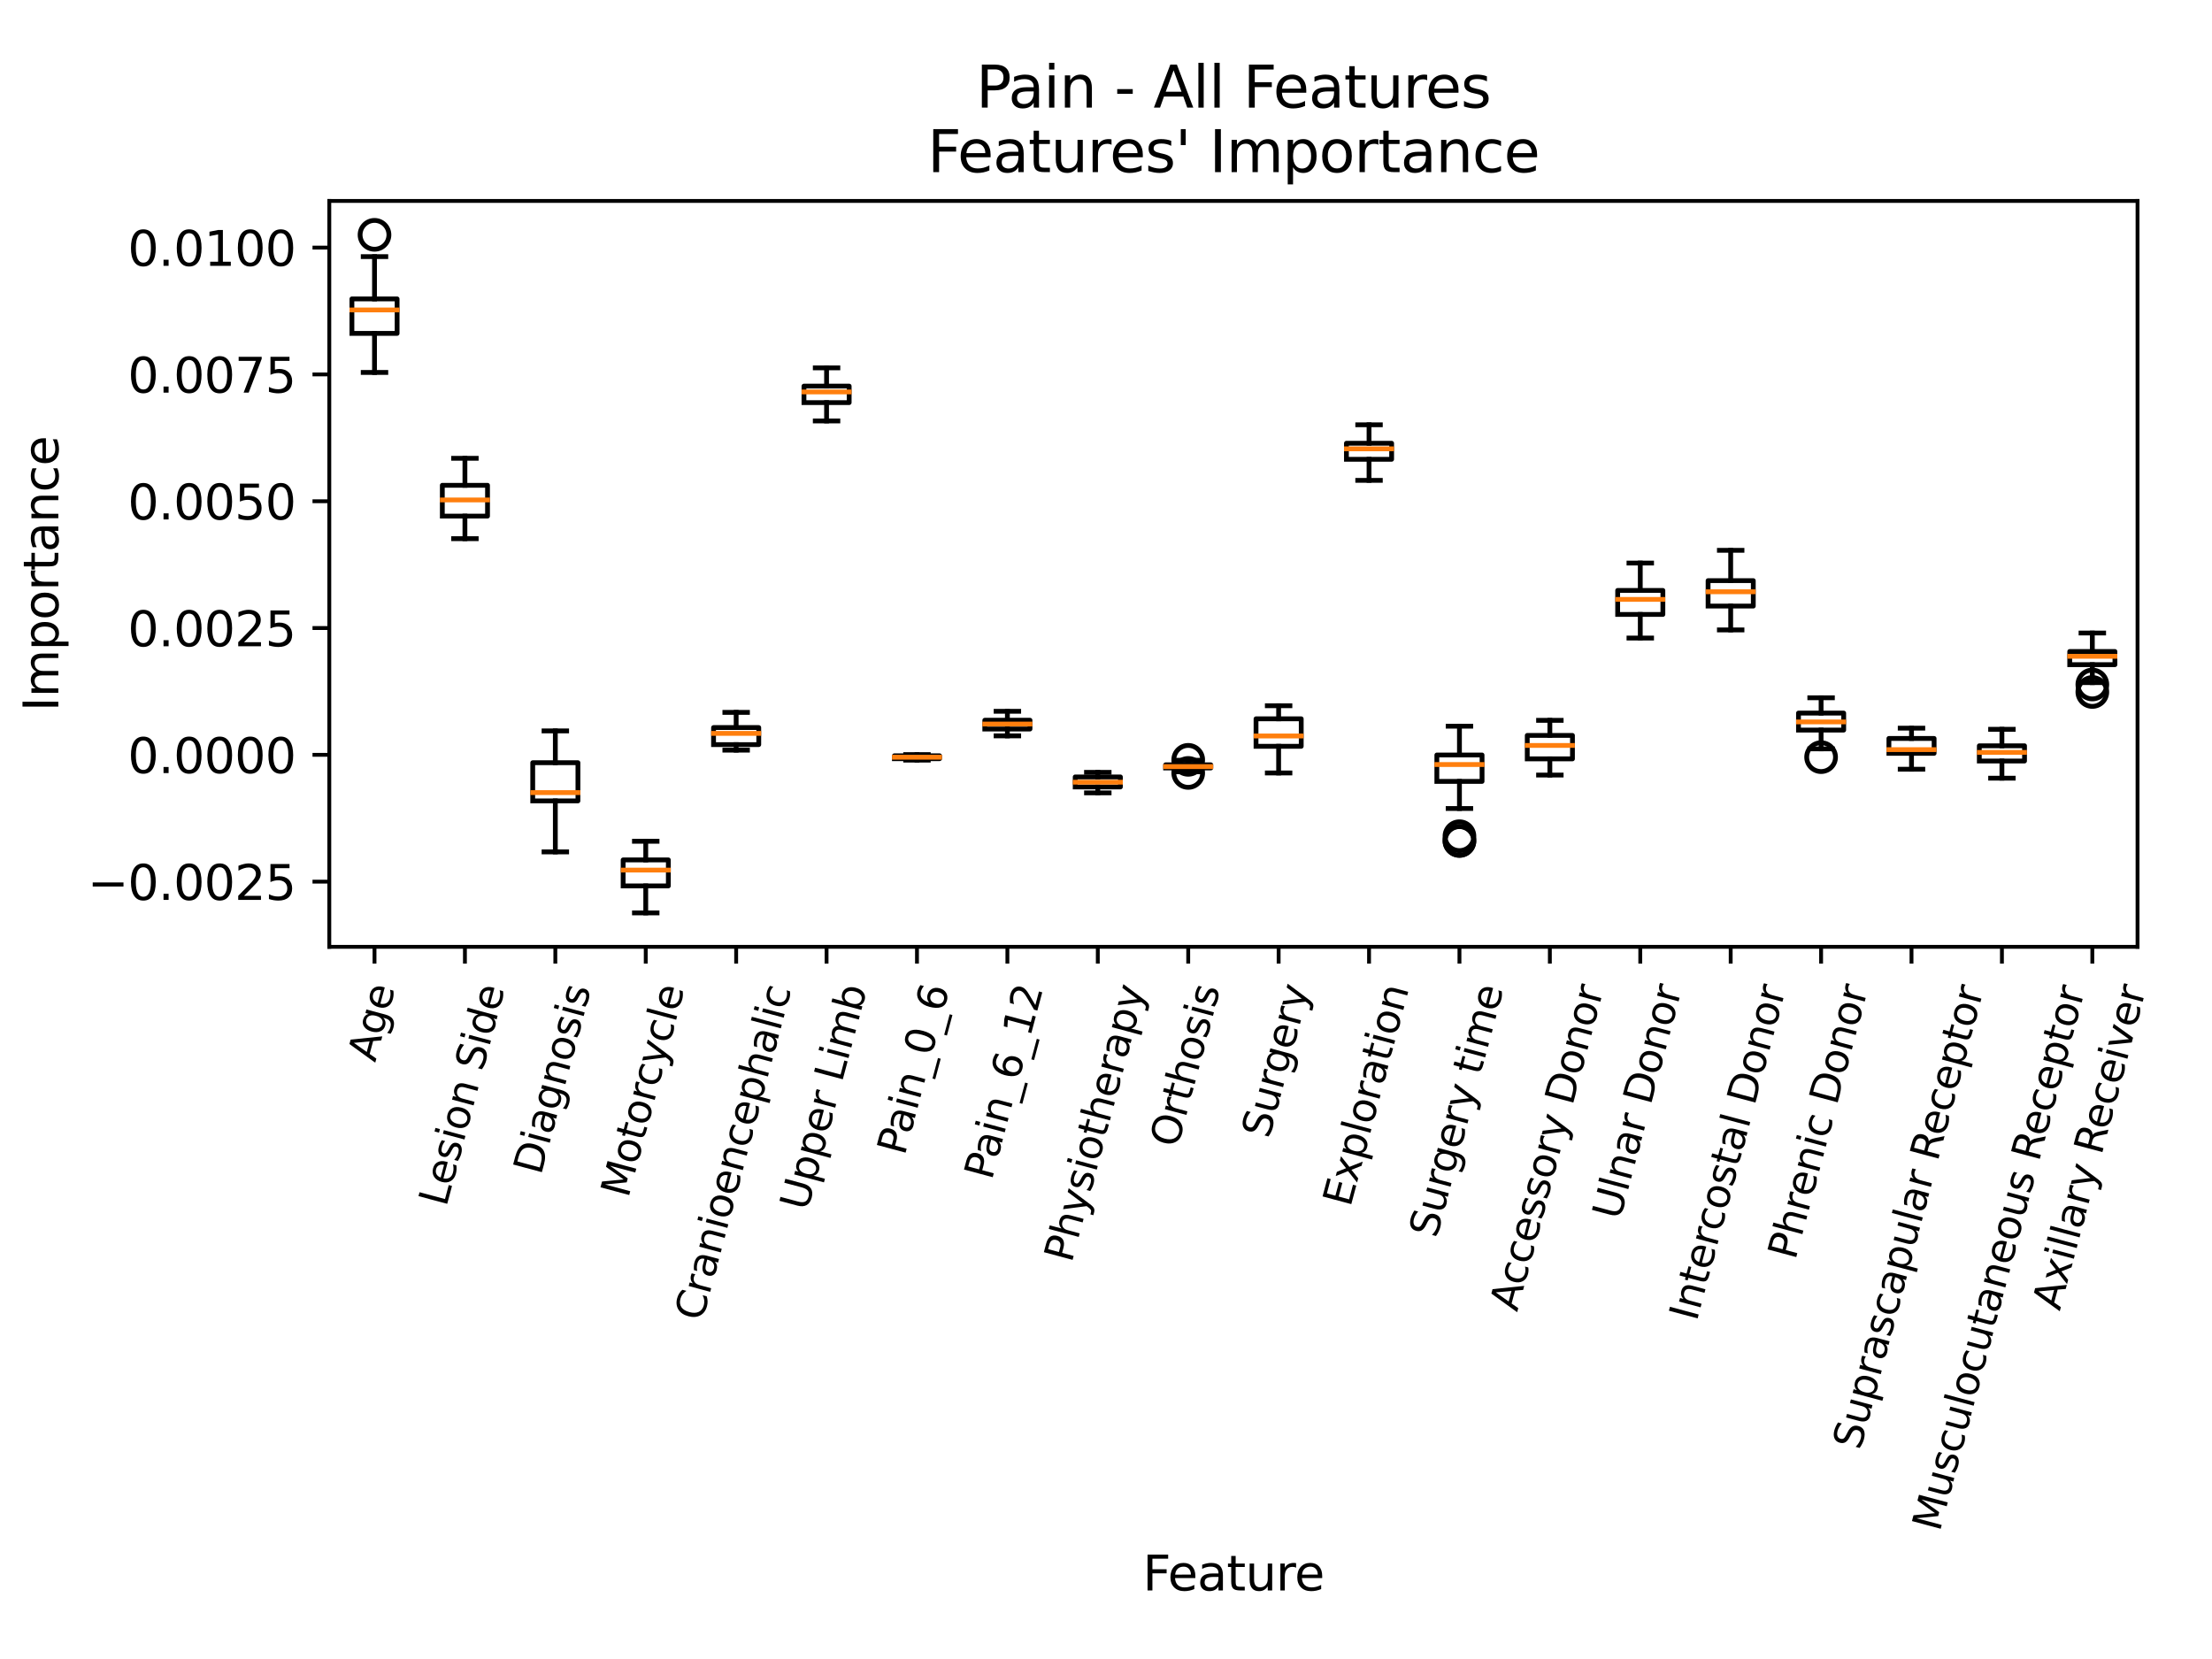 <?xml version="1.0" encoding="utf-8" standalone="no"?>
<!DOCTYPE svg PUBLIC "-//W3C//DTD SVG 1.1//EN"
  "http://www.w3.org/Graphics/SVG/1.1/DTD/svg11.dtd">
<svg xmlns:xlink="http://www.w3.org/1999/xlink" width="460.8pt" height="345.6pt" viewBox="0 0 460.8 345.6" xmlns="http://www.w3.org/2000/svg" version="1.1">
 <defs>
  <style type="text/css">*{stroke-linejoin: round; stroke-linecap: butt}</style>
 </defs>
 <g id="figure_1">
  <g id="patch_1">
   <path d="M 0 345.6 
L 460.8 345.6 
L 460.8 0 
L 0 0 
z
" style="fill: #ffffff"/>
  </g>
  <g id="axes_1">
   <g id="patch_2">
    <path d="M 68.6 197.241 
L 445.288 197.241 
L 445.288 41.856 
L 68.6 41.856 
z
" style="fill: #ffffff"/>
   </g>
   <g id="matplotlib.axis_1">
    <g id="xtick_1">
     <g id="line2d_1">
      <defs>
       <path id="mf6997708ce" d="M 0 0 
L 0 3.5 
" style="stroke: #000000; stroke-width: 0.8"/>
      </defs>
      <g>
       <use xlink:href="#mf6997708ce" x="78.017" y="197.241" style="stroke: #000000; stroke-width: 0.8"/>
      </g>
     </g>
     <g id="text_1">
      <!-- Age -->
      <g transform="translate(78.152 221.442)rotate(-75)scale(0.083 -0.083)">
       <defs>
        <path id="DejaVuSans-41" d="M 2188 4044 
L 1331 1722 
L 3047 1722 
L 2188 4044 
z
M 1831 4666 
L 2547 4666 
L 4325 0 
L 3669 0 
L 3244 1197 
L 1141 1197 
L 716 0 
L 50 0 
L 1831 4666 
z
" transform="scale(0.016)"/>
        <path id="DejaVuSans-67" d="M 2906 1791 
Q 2906 2416 2648 2759 
Q 2391 3103 1925 3103 
Q 1463 3103 1205 2759 
Q 947 2416 947 1791 
Q 947 1169 1205 825 
Q 1463 481 1925 481 
Q 2391 481 2648 825 
Q 2906 1169 2906 1791 
z
M 3481 434 
Q 3481 -459 3084 -895 
Q 2688 -1331 1869 -1331 
Q 1566 -1331 1297 -1286 
Q 1028 -1241 775 -1147 
L 775 -588 
Q 1028 -725 1275 -790 
Q 1522 -856 1778 -856 
Q 2344 -856 2625 -561 
Q 2906 -266 2906 331 
L 2906 616 
Q 2728 306 2450 153 
Q 2172 0 1784 0 
Q 1141 0 747 490 
Q 353 981 353 1791 
Q 353 2603 747 3093 
Q 1141 3584 1784 3584 
Q 2172 3584 2450 3431 
Q 2728 3278 2906 2969 
L 2906 3500 
L 3481 3500 
L 3481 434 
z
" transform="scale(0.016)"/>
        <path id="DejaVuSans-65" d="M 3597 1894 
L 3597 1613 
L 953 1613 
Q 991 1019 1311 708 
Q 1631 397 2203 397 
Q 2534 397 2845 478 
Q 3156 559 3463 722 
L 3463 178 
Q 3153 47 2828 -22 
Q 2503 -91 2169 -91 
Q 1331 -91 842 396 
Q 353 884 353 1716 
Q 353 2575 817 3079 
Q 1281 3584 2069 3584 
Q 2775 3584 3186 3129 
Q 3597 2675 3597 1894 
z
M 3022 2063 
Q 3016 2534 2758 2815 
Q 2500 3097 2075 3097 
Q 1594 3097 1305 2825 
Q 1016 2553 972 2059 
L 3022 2063 
z
" transform="scale(0.016)"/>
       </defs>
       <use xlink:href="#DejaVuSans-41"/>
       <use xlink:href="#DejaVuSans-67" x="68.408"/>
       <use xlink:href="#DejaVuSans-65" x="131.885"/>
      </g>
     </g>
    </g>
    <g id="xtick_2">
     <g id="line2d_2">
      <g>
       <use xlink:href="#mf6997708ce" x="96.852" y="197.241" style="stroke: #000000; stroke-width: 0.8"/>
      </g>
     </g>
     <g id="text_2">
      <!-- Lesion Side -->
      <g transform="translate(92.949 251.581)rotate(-75)scale(0.083 -0.083)">
       <defs>
        <path id="DejaVuSans-4c" d="M 628 4666 
L 1259 4666 
L 1259 531 
L 3531 531 
L 3531 0 
L 628 0 
L 628 4666 
z
" transform="scale(0.016)"/>
        <path id="DejaVuSans-73" d="M 2834 3397 
L 2834 2853 
Q 2591 2978 2328 3040 
Q 2066 3103 1784 3103 
Q 1356 3103 1142 2972 
Q 928 2841 928 2578 
Q 928 2378 1081 2264 
Q 1234 2150 1697 2047 
L 1894 2003 
Q 2506 1872 2764 1633 
Q 3022 1394 3022 966 
Q 3022 478 2636 193 
Q 2250 -91 1575 -91 
Q 1294 -91 989 -36 
Q 684 19 347 128 
L 347 722 
Q 666 556 975 473 
Q 1284 391 1588 391 
Q 1994 391 2212 530 
Q 2431 669 2431 922 
Q 2431 1156 2273 1281 
Q 2116 1406 1581 1522 
L 1381 1569 
Q 847 1681 609 1914 
Q 372 2147 372 2553 
Q 372 3047 722 3315 
Q 1072 3584 1716 3584 
Q 2034 3584 2315 3537 
Q 2597 3491 2834 3397 
z
" transform="scale(0.016)"/>
        <path id="DejaVuSans-69" d="M 603 3500 
L 1178 3500 
L 1178 0 
L 603 0 
L 603 3500 
z
M 603 4863 
L 1178 4863 
L 1178 4134 
L 603 4134 
L 603 4863 
z
" transform="scale(0.016)"/>
        <path id="DejaVuSans-6f" d="M 1959 3097 
Q 1497 3097 1228 2736 
Q 959 2375 959 1747 
Q 959 1119 1226 758 
Q 1494 397 1959 397 
Q 2419 397 2687 759 
Q 2956 1122 2956 1747 
Q 2956 2369 2687 2733 
Q 2419 3097 1959 3097 
z
M 1959 3584 
Q 2709 3584 3137 3096 
Q 3566 2609 3566 1747 
Q 3566 888 3137 398 
Q 2709 -91 1959 -91 
Q 1206 -91 779 398 
Q 353 888 353 1747 
Q 353 2609 779 3096 
Q 1206 3584 1959 3584 
z
" transform="scale(0.016)"/>
        <path id="DejaVuSans-6e" d="M 3513 2113 
L 3513 0 
L 2938 0 
L 2938 2094 
Q 2938 2591 2744 2837 
Q 2550 3084 2163 3084 
Q 1697 3084 1428 2787 
Q 1159 2491 1159 1978 
L 1159 0 
L 581 0 
L 581 3500 
L 1159 3500 
L 1159 2956 
Q 1366 3272 1645 3428 
Q 1925 3584 2291 3584 
Q 2894 3584 3203 3211 
Q 3513 2838 3513 2113 
z
" transform="scale(0.016)"/>
        <path id="DejaVuSans-20" transform="scale(0.016)"/>
        <path id="DejaVuSans-53" d="M 3425 4513 
L 3425 3897 
Q 3066 4069 2747 4153 
Q 2428 4238 2131 4238 
Q 1616 4238 1336 4038 
Q 1056 3838 1056 3469 
Q 1056 3159 1242 3001 
Q 1428 2844 1947 2747 
L 2328 2669 
Q 3034 2534 3370 2195 
Q 3706 1856 3706 1288 
Q 3706 609 3251 259 
Q 2797 -91 1919 -91 
Q 1588 -91 1214 -16 
Q 841 59 441 206 
L 441 856 
Q 825 641 1194 531 
Q 1563 422 1919 422 
Q 2459 422 2753 634 
Q 3047 847 3047 1241 
Q 3047 1584 2836 1778 
Q 2625 1972 2144 2069 
L 1759 2144 
Q 1053 2284 737 2584 
Q 422 2884 422 3419 
Q 422 4038 858 4394 
Q 1294 4750 2059 4750 
Q 2388 4750 2728 4690 
Q 3069 4631 3425 4513 
z
" transform="scale(0.016)"/>
        <path id="DejaVuSans-64" d="M 2906 2969 
L 2906 4863 
L 3481 4863 
L 3481 0 
L 2906 0 
L 2906 525 
Q 2725 213 2448 61 
Q 2172 -91 1784 -91 
Q 1150 -91 751 415 
Q 353 922 353 1747 
Q 353 2572 751 3078 
Q 1150 3584 1784 3584 
Q 2172 3584 2448 3432 
Q 2725 3281 2906 2969 
z
M 947 1747 
Q 947 1113 1208 752 
Q 1469 391 1925 391 
Q 2381 391 2643 752 
Q 2906 1113 2906 1747 
Q 2906 2381 2643 2742 
Q 2381 3103 1925 3103 
Q 1469 3103 1208 2742 
Q 947 2381 947 1747 
z
" transform="scale(0.016)"/>
       </defs>
       <use xlink:href="#DejaVuSans-4c"/>
       <use xlink:href="#DejaVuSans-65" x="53.963"/>
       <use xlink:href="#DejaVuSans-73" x="115.486"/>
       <use xlink:href="#DejaVuSans-69" x="167.586"/>
       <use xlink:href="#DejaVuSans-6f" x="195.369"/>
       <use xlink:href="#DejaVuSans-6e" x="256.551"/>
       <use xlink:href="#DejaVuSans-20" x="319.93"/>
       <use xlink:href="#DejaVuSans-53" x="351.717"/>
       <use xlink:href="#DejaVuSans-69" x="415.193"/>
       <use xlink:href="#DejaVuSans-64" x="442.977"/>
       <use xlink:href="#DejaVuSans-65" x="506.453"/>
      </g>
     </g>
    </g>
    <g id="xtick_3">
     <g id="line2d_3">
      <g>
       <use xlink:href="#mf6997708ce" x="115.686" y="197.241" style="stroke: #000000; stroke-width: 0.8"/>
      </g>
     </g>
     <g id="text_3">
      <!-- Diagnosis -->
      <g transform="translate(112.666 244.99)rotate(-75)scale(0.083 -0.083)">
       <defs>
        <path id="DejaVuSans-44" d="M 1259 4147 
L 1259 519 
L 2022 519 
Q 2988 519 3436 956 
Q 3884 1394 3884 2338 
Q 3884 3275 3436 3711 
Q 2988 4147 2022 4147 
L 1259 4147 
z
M 628 4666 
L 1925 4666 
Q 3281 4666 3915 4102 
Q 4550 3538 4550 2338 
Q 4550 1131 3912 565 
Q 3275 0 1925 0 
L 628 0 
L 628 4666 
z
" transform="scale(0.016)"/>
        <path id="DejaVuSans-61" d="M 2194 1759 
Q 1497 1759 1228 1600 
Q 959 1441 959 1056 
Q 959 750 1161 570 
Q 1363 391 1709 391 
Q 2188 391 2477 730 
Q 2766 1069 2766 1631 
L 2766 1759 
L 2194 1759 
z
M 3341 1997 
L 3341 0 
L 2766 0 
L 2766 531 
Q 2569 213 2275 61 
Q 1981 -91 1556 -91 
Q 1019 -91 701 211 
Q 384 513 384 1019 
Q 384 1609 779 1909 
Q 1175 2209 1959 2209 
L 2766 2209 
L 2766 2266 
Q 2766 2663 2505 2880 
Q 2244 3097 1772 3097 
Q 1472 3097 1187 3025 
Q 903 2953 641 2809 
L 641 3341 
Q 956 3463 1253 3523 
Q 1550 3584 1831 3584 
Q 2591 3584 2966 3190 
Q 3341 2797 3341 1997 
z
" transform="scale(0.016)"/>
       </defs>
       <use xlink:href="#DejaVuSans-44"/>
       <use xlink:href="#DejaVuSans-69" x="77.002"/>
       <use xlink:href="#DejaVuSans-61" x="104.785"/>
       <use xlink:href="#DejaVuSans-67" x="166.064"/>
       <use xlink:href="#DejaVuSans-6e" x="229.541"/>
       <use xlink:href="#DejaVuSans-6f" x="292.92"/>
       <use xlink:href="#DejaVuSans-73" x="354.102"/>
       <use xlink:href="#DejaVuSans-69" x="406.201"/>
       <use xlink:href="#DejaVuSans-73" x="433.984"/>
      </g>
     </g>
    </g>
    <g id="xtick_4">
     <g id="line2d_4">
      <g>
       <use xlink:href="#mf6997708ce" x="134.52" y="197.241" style="stroke: #000000; stroke-width: 0.8"/>
      </g>
     </g>
     <g id="text_4">
      <!-- Motorcycle -->
      <g transform="translate(130.864 249.746)rotate(-75)scale(0.083 -0.083)">
       <defs>
        <path id="DejaVuSans-4d" d="M 628 4666 
L 1569 4666 
L 2759 1491 
L 3956 4666 
L 4897 4666 
L 4897 0 
L 4281 0 
L 4281 4097 
L 3078 897 
L 2444 897 
L 1241 4097 
L 1241 0 
L 628 0 
L 628 4666 
z
" transform="scale(0.016)"/>
        <path id="DejaVuSans-74" d="M 1172 4494 
L 1172 3500 
L 2356 3500 
L 2356 3053 
L 1172 3053 
L 1172 1153 
Q 1172 725 1289 603 
Q 1406 481 1766 481 
L 2356 481 
L 2356 0 
L 1766 0 
Q 1100 0 847 248 
Q 594 497 594 1153 
L 594 3053 
L 172 3053 
L 172 3500 
L 594 3500 
L 594 4494 
L 1172 4494 
z
" transform="scale(0.016)"/>
        <path id="DejaVuSans-72" d="M 2631 2963 
Q 2534 3019 2420 3045 
Q 2306 3072 2169 3072 
Q 1681 3072 1420 2755 
Q 1159 2438 1159 1844 
L 1159 0 
L 581 0 
L 581 3500 
L 1159 3500 
L 1159 2956 
Q 1341 3275 1631 3429 
Q 1922 3584 2338 3584 
Q 2397 3584 2469 3576 
Q 2541 3569 2628 3553 
L 2631 2963 
z
" transform="scale(0.016)"/>
        <path id="DejaVuSans-63" d="M 3122 3366 
L 3122 2828 
Q 2878 2963 2633 3030 
Q 2388 3097 2138 3097 
Q 1578 3097 1268 2742 
Q 959 2388 959 1747 
Q 959 1106 1268 751 
Q 1578 397 2138 397 
Q 2388 397 2633 464 
Q 2878 531 3122 666 
L 3122 134 
Q 2881 22 2623 -34 
Q 2366 -91 2075 -91 
Q 1284 -91 818 406 
Q 353 903 353 1747 
Q 353 2603 823 3093 
Q 1294 3584 2113 3584 
Q 2378 3584 2631 3529 
Q 2884 3475 3122 3366 
z
" transform="scale(0.016)"/>
        <path id="DejaVuSans-79" d="M 2059 -325 
Q 1816 -950 1584 -1140 
Q 1353 -1331 966 -1331 
L 506 -1331 
L 506 -850 
L 844 -850 
Q 1081 -850 1212 -737 
Q 1344 -625 1503 -206 
L 1606 56 
L 191 3500 
L 800 3500 
L 1894 763 
L 2988 3500 
L 3597 3500 
L 2059 -325 
z
" transform="scale(0.016)"/>
        <path id="DejaVuSans-6c" d="M 603 4863 
L 1178 4863 
L 1178 0 
L 603 0 
L 603 4863 
z
" transform="scale(0.016)"/>
       </defs>
       <use xlink:href="#DejaVuSans-4d"/>
       <use xlink:href="#DejaVuSans-6f" x="86.279"/>
       <use xlink:href="#DejaVuSans-74" x="147.461"/>
       <use xlink:href="#DejaVuSans-6f" x="186.67"/>
       <use xlink:href="#DejaVuSans-72" x="247.852"/>
       <use xlink:href="#DejaVuSans-63" x="286.715"/>
       <use xlink:href="#DejaVuSans-79" x="341.695"/>
       <use xlink:href="#DejaVuSans-63" x="400.875"/>
       <use xlink:href="#DejaVuSans-6c" x="455.855"/>
       <use xlink:href="#DejaVuSans-65" x="483.639"/>
      </g>
     </g>
    </g>
    <g id="xtick_5">
     <g id="line2d_5">
      <g>
       <use xlink:href="#mf6997708ce" x="153.355" y="197.241" style="stroke: #000000; stroke-width: 0.8"/>
      </g>
     </g>
     <g id="text_5">
      <!-- Cranioencephalic -->
      <g transform="translate(146.254 275.452)rotate(-75)scale(0.083 -0.083)">
       <defs>
        <path id="DejaVuSans-43" d="M 4122 4306 
L 4122 3641 
Q 3803 3938 3442 4084 
Q 3081 4231 2675 4231 
Q 1875 4231 1450 3742 
Q 1025 3253 1025 2328 
Q 1025 1406 1450 917 
Q 1875 428 2675 428 
Q 3081 428 3442 575 
Q 3803 722 4122 1019 
L 4122 359 
Q 3791 134 3420 21 
Q 3050 -91 2638 -91 
Q 1578 -91 968 557 
Q 359 1206 359 2328 
Q 359 3453 968 4101 
Q 1578 4750 2638 4750 
Q 3056 4750 3426 4639 
Q 3797 4528 4122 4306 
z
" transform="scale(0.016)"/>
        <path id="DejaVuSans-70" d="M 1159 525 
L 1159 -1331 
L 581 -1331 
L 581 3500 
L 1159 3500 
L 1159 2969 
Q 1341 3281 1617 3432 
Q 1894 3584 2278 3584 
Q 2916 3584 3314 3078 
Q 3713 2572 3713 1747 
Q 3713 922 3314 415 
Q 2916 -91 2278 -91 
Q 1894 -91 1617 61 
Q 1341 213 1159 525 
z
M 3116 1747 
Q 3116 2381 2855 2742 
Q 2594 3103 2138 3103 
Q 1681 3103 1420 2742 
Q 1159 2381 1159 1747 
Q 1159 1113 1420 752 
Q 1681 391 2138 391 
Q 2594 391 2855 752 
Q 3116 1113 3116 1747 
z
" transform="scale(0.016)"/>
        <path id="DejaVuSans-68" d="M 3513 2113 
L 3513 0 
L 2938 0 
L 2938 2094 
Q 2938 2591 2744 2837 
Q 2550 3084 2163 3084 
Q 1697 3084 1428 2787 
Q 1159 2491 1159 1978 
L 1159 0 
L 581 0 
L 581 4863 
L 1159 4863 
L 1159 2956 
Q 1366 3272 1645 3428 
Q 1925 3584 2291 3584 
Q 2894 3584 3203 3211 
Q 3513 2838 3513 2113 
z
" transform="scale(0.016)"/>
       </defs>
       <use xlink:href="#DejaVuSans-43"/>
       <use xlink:href="#DejaVuSans-72" x="69.824"/>
       <use xlink:href="#DejaVuSans-61" x="110.938"/>
       <use xlink:href="#DejaVuSans-6e" x="172.217"/>
       <use xlink:href="#DejaVuSans-69" x="235.596"/>
       <use xlink:href="#DejaVuSans-6f" x="263.379"/>
       <use xlink:href="#DejaVuSans-65" x="324.561"/>
       <use xlink:href="#DejaVuSans-6e" x="386.084"/>
       <use xlink:href="#DejaVuSans-63" x="449.463"/>
       <use xlink:href="#DejaVuSans-65" x="504.443"/>
       <use xlink:href="#DejaVuSans-70" x="565.967"/>
       <use xlink:href="#DejaVuSans-68" x="629.443"/>
       <use xlink:href="#DejaVuSans-61" x="692.822"/>
       <use xlink:href="#DejaVuSans-6c" x="754.102"/>
       <use xlink:href="#DejaVuSans-69" x="781.885"/>
       <use xlink:href="#DejaVuSans-63" x="809.668"/>
      </g>
     </g>
    </g>
    <g id="xtick_6">
     <g id="line2d_6">
      <g>
       <use xlink:href="#mf6997708ce" x="172.189" y="197.241" style="stroke: #000000; stroke-width: 0.8"/>
      </g>
     </g>
     <g id="text_6">
      <!-- Upper Limb -->
      <g transform="translate(168.168 252.464)rotate(-75)scale(0.083 -0.083)">
       <defs>
        <path id="DejaVuSans-55" d="M 556 4666 
L 1191 4666 
L 1191 1831 
Q 1191 1081 1462 751 
Q 1734 422 2344 422 
Q 2950 422 3222 751 
Q 3494 1081 3494 1831 
L 3494 4666 
L 4128 4666 
L 4128 1753 
Q 4128 841 3676 375 
Q 3225 -91 2344 -91 
Q 1459 -91 1007 375 
Q 556 841 556 1753 
L 556 4666 
z
" transform="scale(0.016)"/>
        <path id="DejaVuSans-6d" d="M 3328 2828 
Q 3544 3216 3844 3400 
Q 4144 3584 4550 3584 
Q 5097 3584 5394 3201 
Q 5691 2819 5691 2113 
L 5691 0 
L 5113 0 
L 5113 2094 
Q 5113 2597 4934 2840 
Q 4756 3084 4391 3084 
Q 3944 3084 3684 2787 
Q 3425 2491 3425 1978 
L 3425 0 
L 2847 0 
L 2847 2094 
Q 2847 2600 2669 2842 
Q 2491 3084 2119 3084 
Q 1678 3084 1418 2786 
Q 1159 2488 1159 1978 
L 1159 0 
L 581 0 
L 581 3500 
L 1159 3500 
L 1159 2956 
Q 1356 3278 1631 3431 
Q 1906 3584 2284 3584 
Q 2666 3584 2933 3390 
Q 3200 3197 3328 2828 
z
" transform="scale(0.016)"/>
        <path id="DejaVuSans-62" d="M 3116 1747 
Q 3116 2381 2855 2742 
Q 2594 3103 2138 3103 
Q 1681 3103 1420 2742 
Q 1159 2381 1159 1747 
Q 1159 1113 1420 752 
Q 1681 391 2138 391 
Q 2594 391 2855 752 
Q 3116 1113 3116 1747 
z
M 1159 2969 
Q 1341 3281 1617 3432 
Q 1894 3584 2278 3584 
Q 2916 3584 3314 3078 
Q 3713 2572 3713 1747 
Q 3713 922 3314 415 
Q 2916 -91 2278 -91 
Q 1894 -91 1617 61 
Q 1341 213 1159 525 
L 1159 0 
L 581 0 
L 581 4863 
L 1159 4863 
L 1159 2969 
z
" transform="scale(0.016)"/>
       </defs>
       <use xlink:href="#DejaVuSans-55"/>
       <use xlink:href="#DejaVuSans-70" x="73.193"/>
       <use xlink:href="#DejaVuSans-70" x="136.67"/>
       <use xlink:href="#DejaVuSans-65" x="200.146"/>
       <use xlink:href="#DejaVuSans-72" x="261.67"/>
       <use xlink:href="#DejaVuSans-20" x="302.783"/>
       <use xlink:href="#DejaVuSans-4c" x="334.57"/>
       <use xlink:href="#DejaVuSans-69" x="390.283"/>
       <use xlink:href="#DejaVuSans-6d" x="418.066"/>
       <use xlink:href="#DejaVuSans-62" x="515.479"/>
      </g>
     </g>
    </g>
    <g id="xtick_7">
     <g id="line2d_7">
      <g>
       <use xlink:href="#mf6997708ce" x="191.024" y="197.241" style="stroke: #000000; stroke-width: 0.8"/>
      </g>
     </g>
     <g id="text_7">
      <!-- Pain_0_6 -->
      <g transform="translate(188.437 240.919)rotate(-75)scale(0.083 -0.083)">
       <defs>
        <path id="DejaVuSans-50" d="M 1259 4147 
L 1259 2394 
L 2053 2394 
Q 2494 2394 2734 2622 
Q 2975 2850 2975 3272 
Q 2975 3691 2734 3919 
Q 2494 4147 2053 4147 
L 1259 4147 
z
M 628 4666 
L 2053 4666 
Q 2838 4666 3239 4311 
Q 3641 3956 3641 3272 
Q 3641 2581 3239 2228 
Q 2838 1875 2053 1875 
L 1259 1875 
L 1259 0 
L 628 0 
L 628 4666 
z
" transform="scale(0.016)"/>
        <path id="DejaVuSans-5f" d="M 3263 -1063 
L 3263 -1509 
L -63 -1509 
L -63 -1063 
L 3263 -1063 
z
" transform="scale(0.016)"/>
        <path id="DejaVuSans-30" d="M 2034 4250 
Q 1547 4250 1301 3770 
Q 1056 3291 1056 2328 
Q 1056 1369 1301 889 
Q 1547 409 2034 409 
Q 2525 409 2770 889 
Q 3016 1369 3016 2328 
Q 3016 3291 2770 3770 
Q 2525 4250 2034 4250 
z
M 2034 4750 
Q 2819 4750 3233 4129 
Q 3647 3509 3647 2328 
Q 3647 1150 3233 529 
Q 2819 -91 2034 -91 
Q 1250 -91 836 529 
Q 422 1150 422 2328 
Q 422 3509 836 4129 
Q 1250 4750 2034 4750 
z
" transform="scale(0.016)"/>
        <path id="DejaVuSans-36" d="M 2113 2584 
Q 1688 2584 1439 2293 
Q 1191 2003 1191 1497 
Q 1191 994 1439 701 
Q 1688 409 2113 409 
Q 2538 409 2786 701 
Q 3034 994 3034 1497 
Q 3034 2003 2786 2293 
Q 2538 2584 2113 2584 
z
M 3366 4563 
L 3366 3988 
Q 3128 4100 2886 4159 
Q 2644 4219 2406 4219 
Q 1781 4219 1451 3797 
Q 1122 3375 1075 2522 
Q 1259 2794 1537 2939 
Q 1816 3084 2150 3084 
Q 2853 3084 3261 2657 
Q 3669 2231 3669 1497 
Q 3669 778 3244 343 
Q 2819 -91 2113 -91 
Q 1303 -91 875 529 
Q 447 1150 447 2328 
Q 447 3434 972 4092 
Q 1497 4750 2381 4750 
Q 2619 4750 2861 4703 
Q 3103 4656 3366 4563 
z
" transform="scale(0.016)"/>
       </defs>
       <use xlink:href="#DejaVuSans-50"/>
       <use xlink:href="#DejaVuSans-61" x="55.803"/>
       <use xlink:href="#DejaVuSans-69" x="117.082"/>
       <use xlink:href="#DejaVuSans-6e" x="144.865"/>
       <use xlink:href="#DejaVuSans-5f" x="208.244"/>
       <use xlink:href="#DejaVuSans-30" x="258.244"/>
       <use xlink:href="#DejaVuSans-5f" x="321.867"/>
       <use xlink:href="#DejaVuSans-36" x="371.867"/>
      </g>
     </g>
    </g>
    <g id="xtick_8">
     <g id="line2d_8">
      <g>
       <use xlink:href="#mf6997708ce" x="209.858" y="197.241" style="stroke: #000000; stroke-width: 0.8"/>
      </g>
     </g>
     <g id="text_8">
      <!-- Pain_6_12 -->
      <g transform="translate(206.586 246.038)rotate(-75)scale(0.083 -0.083)">
       <defs>
        <path id="DejaVuSans-31" d="M 794 531 
L 1825 531 
L 1825 4091 
L 703 3866 
L 703 4441 
L 1819 4666 
L 2450 4666 
L 2450 531 
L 3481 531 
L 3481 0 
L 794 0 
L 794 531 
z
" transform="scale(0.016)"/>
        <path id="DejaVuSans-32" d="M 1228 531 
L 3431 531 
L 3431 0 
L 469 0 
L 469 531 
Q 828 903 1448 1529 
Q 2069 2156 2228 2338 
Q 2531 2678 2651 2914 
Q 2772 3150 2772 3378 
Q 2772 3750 2511 3984 
Q 2250 4219 1831 4219 
Q 1534 4219 1204 4116 
Q 875 4013 500 3803 
L 500 4441 
Q 881 4594 1212 4672 
Q 1544 4750 1819 4750 
Q 2544 4750 2975 4387 
Q 3406 4025 3406 3419 
Q 3406 3131 3298 2873 
Q 3191 2616 2906 2266 
Q 2828 2175 2409 1742 
Q 1991 1309 1228 531 
z
" transform="scale(0.016)"/>
       </defs>
       <use xlink:href="#DejaVuSans-50"/>
       <use xlink:href="#DejaVuSans-61" x="55.803"/>
       <use xlink:href="#DejaVuSans-69" x="117.082"/>
       <use xlink:href="#DejaVuSans-6e" x="144.865"/>
       <use xlink:href="#DejaVuSans-5f" x="208.244"/>
       <use xlink:href="#DejaVuSans-36" x="258.244"/>
       <use xlink:href="#DejaVuSans-5f" x="321.867"/>
       <use xlink:href="#DejaVuSans-31" x="371.867"/>
       <use xlink:href="#DejaVuSans-32" x="435.49"/>
      </g>
     </g>
    </g>
    <g id="xtick_9">
     <g id="line2d_9">
      <g>
       <use xlink:href="#mf6997708ce" x="228.692" y="197.241" style="stroke: #000000; stroke-width: 0.8"/>
      </g>
     </g>
     <g id="text_9">
      <!-- Physiotherapy -->
      <g transform="translate(223.226 263.256)rotate(-75)scale(0.083 -0.083)">
       <use xlink:href="#DejaVuSans-50"/>
       <use xlink:href="#DejaVuSans-68" x="60.303"/>
       <use xlink:href="#DejaVuSans-79" x="123.682"/>
       <use xlink:href="#DejaVuSans-73" x="182.861"/>
       <use xlink:href="#DejaVuSans-69" x="234.961"/>
       <use xlink:href="#DejaVuSans-6f" x="262.744"/>
       <use xlink:href="#DejaVuSans-74" x="323.926"/>
       <use xlink:href="#DejaVuSans-68" x="363.135"/>
       <use xlink:href="#DejaVuSans-65" x="426.514"/>
       <use xlink:href="#DejaVuSans-72" x="488.037"/>
       <use xlink:href="#DejaVuSans-61" x="529.15"/>
       <use xlink:href="#DejaVuSans-70" x="590.43"/>
       <use xlink:href="#DejaVuSans-79" x="653.906"/>
      </g>
     </g>
    </g>
    <g id="xtick_10">
     <g id="line2d_10">
      <g>
       <use xlink:href="#mf6997708ce" x="247.527" y="197.241" style="stroke: #000000; stroke-width: 0.8"/>
      </g>
     </g>
     <g id="text_10">
      <!-- Orthosis -->
      <g transform="translate(245.267 239.316)rotate(-75)scale(0.083 -0.083)">
       <defs>
        <path id="DejaVuSans-4f" d="M 2522 4238 
Q 1834 4238 1429 3725 
Q 1025 3213 1025 2328 
Q 1025 1447 1429 934 
Q 1834 422 2522 422 
Q 3209 422 3611 934 
Q 4013 1447 4013 2328 
Q 4013 3213 3611 3725 
Q 3209 4238 2522 4238 
z
M 2522 4750 
Q 3503 4750 4090 4092 
Q 4678 3434 4678 2328 
Q 4678 1225 4090 567 
Q 3503 -91 2522 -91 
Q 1538 -91 948 565 
Q 359 1222 359 2328 
Q 359 3434 948 4092 
Q 1538 4750 2522 4750 
z
" transform="scale(0.016)"/>
       </defs>
       <use xlink:href="#DejaVuSans-4f"/>
       <use xlink:href="#DejaVuSans-72" x="78.711"/>
       <use xlink:href="#DejaVuSans-74" x="119.824"/>
       <use xlink:href="#DejaVuSans-68" x="159.033"/>
       <use xlink:href="#DejaVuSans-6f" x="222.412"/>
       <use xlink:href="#DejaVuSans-73" x="283.594"/>
       <use xlink:href="#DejaVuSans-69" x="335.693"/>
       <use xlink:href="#DejaVuSans-73" x="363.477"/>
      </g>
     </g>
    </g>
    <g id="xtick_11">
     <g id="line2d_11">
      <g>
       <use xlink:href="#mf6997708ce" x="266.361" y="197.241" style="stroke: #000000; stroke-width: 0.8"/>
      </g>
     </g>
     <g id="text_11">
      <!-- Surgery -->
      <g transform="translate(264.361 237.382)rotate(-75)scale(0.083 -0.083)">
       <defs>
        <path id="DejaVuSans-75" d="M 544 1381 
L 544 3500 
L 1119 3500 
L 1119 1403 
Q 1119 906 1312 657 
Q 1506 409 1894 409 
Q 2359 409 2629 706 
Q 2900 1003 2900 1516 
L 2900 3500 
L 3475 3500 
L 3475 0 
L 2900 0 
L 2900 538 
Q 2691 219 2414 64 
Q 2138 -91 1772 -91 
Q 1169 -91 856 284 
Q 544 659 544 1381 
z
M 1991 3584 
L 1991 3584 
z
" transform="scale(0.016)"/>
       </defs>
       <use xlink:href="#DejaVuSans-53"/>
       <use xlink:href="#DejaVuSans-75" x="63.477"/>
       <use xlink:href="#DejaVuSans-72" x="126.855"/>
       <use xlink:href="#DejaVuSans-67" x="166.219"/>
       <use xlink:href="#DejaVuSans-65" x="229.695"/>
       <use xlink:href="#DejaVuSans-72" x="291.219"/>
       <use xlink:href="#DejaVuSans-79" x="332.332"/>
      </g>
     </g>
    </g>
    <g id="xtick_12">
     <g id="line2d_12">
      <g>
       <use xlink:href="#mf6997708ce" x="285.196" y="197.241" style="stroke: #000000; stroke-width: 0.8"/>
      </g>
     </g>
     <g id="text_12">
      <!-- Exploration -->
      <g transform="translate(281.285 251.643)rotate(-75)scale(0.083 -0.083)">
       <defs>
        <path id="DejaVuSans-45" d="M 628 4666 
L 3578 4666 
L 3578 4134 
L 1259 4134 
L 1259 2753 
L 3481 2753 
L 3481 2222 
L 1259 2222 
L 1259 531 
L 3634 531 
L 3634 0 
L 628 0 
L 628 4666 
z
" transform="scale(0.016)"/>
        <path id="DejaVuSans-78" d="M 3513 3500 
L 2247 1797 
L 3578 0 
L 2900 0 
L 1881 1375 
L 863 0 
L 184 0 
L 1544 1831 
L 300 3500 
L 978 3500 
L 1906 2253 
L 2834 3500 
L 3513 3500 
z
" transform="scale(0.016)"/>
       </defs>
       <use xlink:href="#DejaVuSans-45"/>
       <use xlink:href="#DejaVuSans-78" x="63.184"/>
       <use xlink:href="#DejaVuSans-70" x="122.363"/>
       <use xlink:href="#DejaVuSans-6c" x="185.84"/>
       <use xlink:href="#DejaVuSans-6f" x="213.623"/>
       <use xlink:href="#DejaVuSans-72" x="274.805"/>
       <use xlink:href="#DejaVuSans-61" x="315.918"/>
       <use xlink:href="#DejaVuSans-74" x="377.197"/>
       <use xlink:href="#DejaVuSans-69" x="416.406"/>
       <use xlink:href="#DejaVuSans-6f" x="444.189"/>
       <use xlink:href="#DejaVuSans-6e" x="505.371"/>
      </g>
     </g>
    </g>
    <g id="xtick_13">
     <g id="line2d_13">
      <g>
       <use xlink:href="#mf6997708ce" x="304.03" y="197.241" style="stroke: #000000; stroke-width: 0.8"/>
      </g>
     </g>
     <g id="text_13">
      <!-- Surgery time -->
      <g transform="translate(299.252 258.118)rotate(-75)scale(0.083 -0.083)">
       <use xlink:href="#DejaVuSans-53"/>
       <use xlink:href="#DejaVuSans-75" x="63.477"/>
       <use xlink:href="#DejaVuSans-72" x="126.855"/>
       <use xlink:href="#DejaVuSans-67" x="166.219"/>
       <use xlink:href="#DejaVuSans-65" x="229.695"/>
       <use xlink:href="#DejaVuSans-72" x="291.219"/>
       <use xlink:href="#DejaVuSans-79" x="332.332"/>
       <use xlink:href="#DejaVuSans-20" x="391.512"/>
       <use xlink:href="#DejaVuSans-74" x="423.299"/>
       <use xlink:href="#DejaVuSans-69" x="462.508"/>
       <use xlink:href="#DejaVuSans-6d" x="490.291"/>
       <use xlink:href="#DejaVuSans-65" x="587.703"/>
      </g>
     </g>
    </g>
    <g id="xtick_14">
     <g id="line2d_14">
      <g>
       <use xlink:href="#mf6997708ce" x="322.864" y="197.241" style="stroke: #000000; stroke-width: 0.8"/>
      </g>
     </g>
     <g id="text_14">
      <!-- Accessory Donor -->
      <g transform="translate(316.035 273.424)rotate(-75)scale(0.083 -0.083)">
       <use xlink:href="#DejaVuSans-41"/>
       <use xlink:href="#DejaVuSans-63" x="66.658"/>
       <use xlink:href="#DejaVuSans-63" x="121.639"/>
       <use xlink:href="#DejaVuSans-65" x="176.619"/>
       <use xlink:href="#DejaVuSans-73" x="238.143"/>
       <use xlink:href="#DejaVuSans-73" x="290.242"/>
       <use xlink:href="#DejaVuSans-6f" x="342.342"/>
       <use xlink:href="#DejaVuSans-72" x="403.523"/>
       <use xlink:href="#DejaVuSans-79" x="444.637"/>
       <use xlink:href="#DejaVuSans-20" x="503.816"/>
       <use xlink:href="#DejaVuSans-44" x="535.604"/>
       <use xlink:href="#DejaVuSans-6f" x="612.605"/>
       <use xlink:href="#DejaVuSans-6e" x="673.787"/>
       <use xlink:href="#DejaVuSans-6f" x="737.166"/>
       <use xlink:href="#DejaVuSans-72" x="798.348"/>
      </g>
     </g>
    </g>
    <g id="xtick_15">
     <g id="line2d_15">
      <g>
       <use xlink:href="#mf6997708ce" x="341.699" y="197.241" style="stroke: #000000; stroke-width: 0.8"/>
      </g>
     </g>
     <g id="text_15">
      <!-- Ulnar Donor -->
      <g transform="translate(337.426 254.347)rotate(-75)scale(0.083 -0.083)">
       <use xlink:href="#DejaVuSans-55"/>
       <use xlink:href="#DejaVuSans-6c" x="73.193"/>
       <use xlink:href="#DejaVuSans-6e" x="100.977"/>
       <use xlink:href="#DejaVuSans-61" x="164.355"/>
       <use xlink:href="#DejaVuSans-72" x="225.635"/>
       <use xlink:href="#DejaVuSans-20" x="266.748"/>
       <use xlink:href="#DejaVuSans-44" x="298.535"/>
       <use xlink:href="#DejaVuSans-6f" x="375.537"/>
       <use xlink:href="#DejaVuSans-6e" x="436.719"/>
       <use xlink:href="#DejaVuSans-6f" x="500.098"/>
       <use xlink:href="#DejaVuSans-72" x="561.279"/>
      </g>
     </g>
    </g>
    <g id="xtick_16">
     <g id="line2d_16">
      <g>
       <use xlink:href="#mf6997708ce" x="360.533" y="197.241" style="stroke: #000000; stroke-width: 0.8"/>
      </g>
     </g>
     <g id="text_16">
      <!-- Intercostal Donor -->
      <g transform="translate(353.433 275.45)rotate(-75)scale(0.083 -0.083)">
       <defs>
        <path id="DejaVuSans-49" d="M 628 4666 
L 1259 4666 
L 1259 0 
L 628 0 
L 628 4666 
z
" transform="scale(0.016)"/>
       </defs>
       <use xlink:href="#DejaVuSans-49"/>
       <use xlink:href="#DejaVuSans-6e" x="29.492"/>
       <use xlink:href="#DejaVuSans-74" x="92.871"/>
       <use xlink:href="#DejaVuSans-65" x="132.08"/>
       <use xlink:href="#DejaVuSans-72" x="193.604"/>
       <use xlink:href="#DejaVuSans-63" x="232.467"/>
       <use xlink:href="#DejaVuSans-6f" x="287.447"/>
       <use xlink:href="#DejaVuSans-73" x="348.629"/>
       <use xlink:href="#DejaVuSans-74" x="400.729"/>
       <use xlink:href="#DejaVuSans-61" x="439.938"/>
       <use xlink:href="#DejaVuSans-6c" x="501.217"/>
       <use xlink:href="#DejaVuSans-20" x="529"/>
       <use xlink:href="#DejaVuSans-44" x="560.787"/>
       <use xlink:href="#DejaVuSans-6f" x="637.789"/>
       <use xlink:href="#DejaVuSans-6e" x="698.971"/>
       <use xlink:href="#DejaVuSans-6f" x="762.35"/>
       <use xlink:href="#DejaVuSans-72" x="823.531"/>
      </g>
     </g>
    </g>
    <g id="xtick_17">
     <g id="line2d_17">
      <g>
       <use xlink:href="#mf6997708ce" x="379.368" y="197.241" style="stroke: #000000; stroke-width: 0.8"/>
      </g>
     </g>
     <g id="text_17">
      <!-- Phrenic Donor -->
      <g transform="translate(373.979 262.672)rotate(-75)scale(0.083 -0.083)">
       <use xlink:href="#DejaVuSans-50"/>
       <use xlink:href="#DejaVuSans-68" x="60.303"/>
       <use xlink:href="#DejaVuSans-72" x="123.682"/>
       <use xlink:href="#DejaVuSans-65" x="162.545"/>
       <use xlink:href="#DejaVuSans-6e" x="224.068"/>
       <use xlink:href="#DejaVuSans-69" x="287.447"/>
       <use xlink:href="#DejaVuSans-63" x="315.23"/>
       <use xlink:href="#DejaVuSans-20" x="370.211"/>
       <use xlink:href="#DejaVuSans-44" x="401.998"/>
       <use xlink:href="#DejaVuSans-6f" x="479"/>
       <use xlink:href="#DejaVuSans-6e" x="540.182"/>
       <use xlink:href="#DejaVuSans-6f" x="603.561"/>
       <use xlink:href="#DejaVuSans-72" x="664.742"/>
      </g>
     </g>
    </g>
    <g id="xtick_18">
     <g id="line2d_18">
      <g>
       <use xlink:href="#mf6997708ce" x="398.202" y="197.241" style="stroke: #000000; stroke-width: 0.8"/>
      </g>
     </g>
     <g id="text_18">
      <!-- Suprascapular Receptor -->
      <g transform="translate(387.509 302.266)rotate(-75)scale(0.083 -0.083)">
       <defs>
        <path id="DejaVuSans-52" d="M 2841 2188 
Q 3044 2119 3236 1894 
Q 3428 1669 3622 1275 
L 4263 0 
L 3584 0 
L 2988 1197 
Q 2756 1666 2539 1819 
Q 2322 1972 1947 1972 
L 1259 1972 
L 1259 0 
L 628 0 
L 628 4666 
L 2053 4666 
Q 2853 4666 3247 4331 
Q 3641 3997 3641 3322 
Q 3641 2881 3436 2590 
Q 3231 2300 2841 2188 
z
M 1259 4147 
L 1259 2491 
L 2053 2491 
Q 2509 2491 2742 2702 
Q 2975 2913 2975 3322 
Q 2975 3731 2742 3939 
Q 2509 4147 2053 4147 
L 1259 4147 
z
" transform="scale(0.016)"/>
       </defs>
       <use xlink:href="#DejaVuSans-53"/>
       <use xlink:href="#DejaVuSans-75" x="63.477"/>
       <use xlink:href="#DejaVuSans-70" x="126.855"/>
       <use xlink:href="#DejaVuSans-72" x="190.332"/>
       <use xlink:href="#DejaVuSans-61" x="231.445"/>
       <use xlink:href="#DejaVuSans-73" x="292.725"/>
       <use xlink:href="#DejaVuSans-63" x="344.824"/>
       <use xlink:href="#DejaVuSans-61" x="399.805"/>
       <use xlink:href="#DejaVuSans-70" x="461.084"/>
       <use xlink:href="#DejaVuSans-75" x="524.561"/>
       <use xlink:href="#DejaVuSans-6c" x="587.939"/>
       <use xlink:href="#DejaVuSans-61" x="615.723"/>
       <use xlink:href="#DejaVuSans-72" x="677.002"/>
       <use xlink:href="#DejaVuSans-20" x="718.115"/>
       <use xlink:href="#DejaVuSans-52" x="749.902"/>
       <use xlink:href="#DejaVuSans-65" x="814.885"/>
       <use xlink:href="#DejaVuSans-63" x="876.408"/>
       <use xlink:href="#DejaVuSans-65" x="931.389"/>
       <use xlink:href="#DejaVuSans-70" x="992.912"/>
       <use xlink:href="#DejaVuSans-74" x="1056.389"/>
       <use xlink:href="#DejaVuSans-6f" x="1095.598"/>
       <use xlink:href="#DejaVuSans-72" x="1156.779"/>
      </g>
     </g>
    </g>
    <g id="xtick_19">
     <g id="line2d_19">
      <g>
       <use xlink:href="#mf6997708ce" x="417.036" y="197.241" style="stroke: #000000; stroke-width: 0.8"/>
      </g>
     </g>
     <g id="text_19">
      <!-- Musculocutaneous Receptor -->
      <g transform="translate(404.065 319.272)rotate(-75)scale(0.083 -0.083)">
       <use xlink:href="#DejaVuSans-4d"/>
       <use xlink:href="#DejaVuSans-75" x="86.279"/>
       <use xlink:href="#DejaVuSans-73" x="149.658"/>
       <use xlink:href="#DejaVuSans-63" x="201.758"/>
       <use xlink:href="#DejaVuSans-75" x="256.738"/>
       <use xlink:href="#DejaVuSans-6c" x="320.117"/>
       <use xlink:href="#DejaVuSans-6f" x="347.9"/>
       <use xlink:href="#DejaVuSans-63" x="409.082"/>
       <use xlink:href="#DejaVuSans-75" x="464.062"/>
       <use xlink:href="#DejaVuSans-74" x="527.441"/>
       <use xlink:href="#DejaVuSans-61" x="566.65"/>
       <use xlink:href="#DejaVuSans-6e" x="627.93"/>
       <use xlink:href="#DejaVuSans-65" x="691.309"/>
       <use xlink:href="#DejaVuSans-6f" x="752.832"/>
       <use xlink:href="#DejaVuSans-75" x="814.014"/>
       <use xlink:href="#DejaVuSans-73" x="877.393"/>
       <use xlink:href="#DejaVuSans-20" x="929.492"/>
       <use xlink:href="#DejaVuSans-52" x="961.279"/>
       <use xlink:href="#DejaVuSans-65" x="1026.262"/>
       <use xlink:href="#DejaVuSans-63" x="1087.785"/>
       <use xlink:href="#DejaVuSans-65" x="1142.766"/>
       <use xlink:href="#DejaVuSans-70" x="1204.289"/>
       <use xlink:href="#DejaVuSans-74" x="1267.766"/>
       <use xlink:href="#DejaVuSans-6f" x="1306.975"/>
       <use xlink:href="#DejaVuSans-72" x="1368.156"/>
      </g>
     </g>
    </g>
    <g id="xtick_20">
     <g id="line2d_20">
      <g>
       <use xlink:href="#mf6997708ce" x="435.871" y="197.241" style="stroke: #000000; stroke-width: 0.8"/>
      </g>
     </g>
     <g id="text_20">
      <!-- Axillary Receiver -->
      <g transform="translate(429.069 273.22)rotate(-75)scale(0.083 -0.083)">
       <defs>
        <path id="DejaVuSans-76" d="M 191 3500 
L 800 3500 
L 1894 563 
L 2988 3500 
L 3597 3500 
L 2284 0 
L 1503 0 
L 191 3500 
z
" transform="scale(0.016)"/>
       </defs>
       <use xlink:href="#DejaVuSans-41"/>
       <use xlink:href="#DejaVuSans-78" x="68.408"/>
       <use xlink:href="#DejaVuSans-69" x="127.588"/>
       <use xlink:href="#DejaVuSans-6c" x="155.371"/>
       <use xlink:href="#DejaVuSans-6c" x="183.154"/>
       <use xlink:href="#DejaVuSans-61" x="210.938"/>
       <use xlink:href="#DejaVuSans-72" x="272.217"/>
       <use xlink:href="#DejaVuSans-79" x="313.33"/>
       <use xlink:href="#DejaVuSans-20" x="372.51"/>
       <use xlink:href="#DejaVuSans-52" x="404.297"/>
       <use xlink:href="#DejaVuSans-65" x="469.279"/>
       <use xlink:href="#DejaVuSans-63" x="530.803"/>
       <use xlink:href="#DejaVuSans-65" x="585.783"/>
       <use xlink:href="#DejaVuSans-69" x="647.307"/>
       <use xlink:href="#DejaVuSans-76" x="675.09"/>
       <use xlink:href="#DejaVuSans-65" x="734.27"/>
       <use xlink:href="#DejaVuSans-72" x="795.793"/>
      </g>
     </g>
    </g>
    <g id="text_21">
     <!-- Feature -->
     <g transform="translate(238.054 331.319)scale(0.1 -0.1)">
      <defs>
       <path id="DejaVuSans-46" d="M 628 4666 
L 3309 4666 
L 3309 4134 
L 1259 4134 
L 1259 2759 
L 3109 2759 
L 3109 2228 
L 1259 2228 
L 1259 0 
L 628 0 
L 628 4666 
z
" transform="scale(0.016)"/>
      </defs>
      <use xlink:href="#DejaVuSans-46"/>
      <use xlink:href="#DejaVuSans-65" x="52.02"/>
      <use xlink:href="#DejaVuSans-61" x="113.543"/>
      <use xlink:href="#DejaVuSans-74" x="174.822"/>
      <use xlink:href="#DejaVuSans-75" x="214.031"/>
      <use xlink:href="#DejaVuSans-72" x="277.41"/>
      <use xlink:href="#DejaVuSans-65" x="316.273"/>
     </g>
    </g>
   </g>
   <g id="matplotlib.axis_2">
    <g id="ytick_1">
     <g id="line2d_21">
      <defs>
       <path id="m4cd1ca656f" d="M 0 0 
L -3.5 0 
" style="stroke: #000000; stroke-width: 0.8"/>
      </defs>
      <g>
       <use xlink:href="#m4cd1ca656f" x="68.6" y="183.665" style="stroke: #000000; stroke-width: 0.8"/>
      </g>
     </g>
     <g id="text_22">
      <!-- −0.0025 -->
      <g transform="translate(18.23 187.464)scale(0.1 -0.1)">
       <defs>
        <path id="DejaVuSans-2212" d="M 678 2272 
L 4684 2272 
L 4684 1741 
L 678 1741 
L 678 2272 
z
" transform="scale(0.016)"/>
        <path id="DejaVuSans-2e" d="M 684 794 
L 1344 794 
L 1344 0 
L 684 0 
L 684 794 
z
" transform="scale(0.016)"/>
        <path id="DejaVuSans-35" d="M 691 4666 
L 3169 4666 
L 3169 4134 
L 1269 4134 
L 1269 2991 
Q 1406 3038 1543 3061 
Q 1681 3084 1819 3084 
Q 2600 3084 3056 2656 
Q 3513 2228 3513 1497 
Q 3513 744 3044 326 
Q 2575 -91 1722 -91 
Q 1428 -91 1123 -41 
Q 819 9 494 109 
L 494 744 
Q 775 591 1075 516 
Q 1375 441 1709 441 
Q 2250 441 2565 725 
Q 2881 1009 2881 1497 
Q 2881 1984 2565 2268 
Q 2250 2553 1709 2553 
Q 1456 2553 1204 2497 
Q 953 2441 691 2322 
L 691 4666 
z
" transform="scale(0.016)"/>
       </defs>
       <use xlink:href="#DejaVuSans-2212"/>
       <use xlink:href="#DejaVuSans-30" x="83.789"/>
       <use xlink:href="#DejaVuSans-2e" x="147.412"/>
       <use xlink:href="#DejaVuSans-30" x="179.199"/>
       <use xlink:href="#DejaVuSans-30" x="242.822"/>
       <use xlink:href="#DejaVuSans-32" x="306.445"/>
       <use xlink:href="#DejaVuSans-35" x="370.068"/>
      </g>
     </g>
    </g>
    <g id="ytick_2">
     <g id="line2d_22">
      <g>
       <use xlink:href="#m4cd1ca656f" x="68.6" y="157.247" style="stroke: #000000; stroke-width: 0.8"/>
      </g>
     </g>
     <g id="text_23">
      <!-- 0.0000 -->
      <g transform="translate(26.609 161.046)scale(0.1 -0.1)">
       <use xlink:href="#DejaVuSans-30"/>
       <use xlink:href="#DejaVuSans-2e" x="63.623"/>
       <use xlink:href="#DejaVuSans-30" x="95.41"/>
       <use xlink:href="#DejaVuSans-30" x="159.033"/>
       <use xlink:href="#DejaVuSans-30" x="222.656"/>
       <use xlink:href="#DejaVuSans-30" x="286.279"/>
      </g>
     </g>
    </g>
    <g id="ytick_3">
     <g id="line2d_23">
      <g>
       <use xlink:href="#m4cd1ca656f" x="68.6" y="130.83" style="stroke: #000000; stroke-width: 0.8"/>
      </g>
     </g>
     <g id="text_24">
      <!-- 0.0025 -->
      <g transform="translate(26.609 134.629)scale(0.1 -0.1)">
       <use xlink:href="#DejaVuSans-30"/>
       <use xlink:href="#DejaVuSans-2e" x="63.623"/>
       <use xlink:href="#DejaVuSans-30" x="95.41"/>
       <use xlink:href="#DejaVuSans-30" x="159.033"/>
       <use xlink:href="#DejaVuSans-32" x="222.656"/>
       <use xlink:href="#DejaVuSans-35" x="286.279"/>
      </g>
     </g>
    </g>
    <g id="ytick_4">
     <g id="line2d_24">
      <g>
       <use xlink:href="#m4cd1ca656f" x="68.6" y="104.412" style="stroke: #000000; stroke-width: 0.8"/>
      </g>
     </g>
     <g id="text_25">
      <!-- 0.0050 -->
      <g transform="translate(26.609 108.211)scale(0.1 -0.1)">
       <use xlink:href="#DejaVuSans-30"/>
       <use xlink:href="#DejaVuSans-2e" x="63.623"/>
       <use xlink:href="#DejaVuSans-30" x="95.41"/>
       <use xlink:href="#DejaVuSans-30" x="159.033"/>
       <use xlink:href="#DejaVuSans-35" x="222.656"/>
       <use xlink:href="#DejaVuSans-30" x="286.279"/>
      </g>
     </g>
    </g>
    <g id="ytick_5">
     <g id="line2d_25">
      <g>
       <use xlink:href="#m4cd1ca656f" x="68.6" y="77.994" style="stroke: #000000; stroke-width: 0.8"/>
      </g>
     </g>
     <g id="text_26">
      <!-- 0.0075 -->
      <g transform="translate(26.609 81.794)scale(0.1 -0.1)">
       <defs>
        <path id="DejaVuSans-37" d="M 525 4666 
L 3525 4666 
L 3525 4397 
L 1831 0 
L 1172 0 
L 2766 4134 
L 525 4134 
L 525 4666 
z
" transform="scale(0.016)"/>
       </defs>
       <use xlink:href="#DejaVuSans-30"/>
       <use xlink:href="#DejaVuSans-2e" x="63.623"/>
       <use xlink:href="#DejaVuSans-30" x="95.41"/>
       <use xlink:href="#DejaVuSans-30" x="159.033"/>
       <use xlink:href="#DejaVuSans-37" x="222.656"/>
       <use xlink:href="#DejaVuSans-35" x="286.279"/>
      </g>
     </g>
    </g>
    <g id="ytick_6">
     <g id="line2d_26">
      <g>
       <use xlink:href="#m4cd1ca656f" x="68.6" y="51.577" style="stroke: #000000; stroke-width: 0.8"/>
      </g>
     </g>
     <g id="text_27">
      <!-- 0.0100 -->
      <g transform="translate(26.609 55.376)scale(0.1 -0.1)">
       <use xlink:href="#DejaVuSans-30"/>
       <use xlink:href="#DejaVuSans-2e" x="63.623"/>
       <use xlink:href="#DejaVuSans-30" x="95.41"/>
       <use xlink:href="#DejaVuSans-31" x="159.033"/>
       <use xlink:href="#DejaVuSans-30" x="222.656"/>
       <use xlink:href="#DejaVuSans-30" x="286.279"/>
      </g>
     </g>
    </g>
    <g id="text_28">
     <!-- Importance -->
     <g transform="translate(12.15 148.202)rotate(-90)scale(0.1 -0.1)">
      <use xlink:href="#DejaVuSans-49"/>
      <use xlink:href="#DejaVuSans-6d" x="29.492"/>
      <use xlink:href="#DejaVuSans-70" x="126.904"/>
      <use xlink:href="#DejaVuSans-6f" x="190.381"/>
      <use xlink:href="#DejaVuSans-72" x="251.562"/>
      <use xlink:href="#DejaVuSans-74" x="292.676"/>
      <use xlink:href="#DejaVuSans-61" x="331.885"/>
      <use xlink:href="#DejaVuSans-6e" x="393.164"/>
      <use xlink:href="#DejaVuSans-63" x="456.543"/>
      <use xlink:href="#DejaVuSans-65" x="511.523"/>
     </g>
    </g>
   </g>
   <g id="line2d_27">
    <path d="M 73.309 69.45 
L 82.726 69.45 
L 82.726 62.266 
L 73.309 62.266 
L 73.309 69.45 
" clip-path="url(#pb236f34720)" style="fill: none; stroke: #000000; stroke-linecap: square"/>
   </g>
   <g id="line2d_28">
    <path d="M 78.017 69.45 
L 78.017 77.587 
" clip-path="url(#pb236f34720)" style="fill: none; stroke: #000000; stroke-linecap: square"/>
   </g>
   <g id="line2d_29">
    <path d="M 78.017 62.266 
L 78.017 53.46 
" clip-path="url(#pb236f34720)" style="fill: none; stroke: #000000; stroke-linecap: square"/>
   </g>
   <g id="line2d_30">
    <path d="M 75.663 77.587 
L 80.371 77.587 
" clip-path="url(#pb236f34720)" style="fill: none; stroke: #000000; stroke-linecap: square"/>
   </g>
   <g id="line2d_31">
    <path d="M 75.663 53.46 
L 80.371 53.46 
" clip-path="url(#pb236f34720)" style="fill: none; stroke: #000000; stroke-linecap: square"/>
   </g>
   <g id="line2d_32">
    <defs>
     <path id="m5eb5720ce4" d="M 0 3 
C 0.796 3 1.559 2.684 2.121 2.121 
C 2.684 1.559 3 0.796 3 0 
C 3 -0.796 2.684 -1.559 2.121 -2.121 
C 1.559 -2.684 0.796 -3 0 -3 
C -0.796 -3 -1.559 -2.684 -2.121 -2.121 
C -2.684 -1.559 -3 -0.796 -3 0 
C -3 0.796 -2.684 1.559 -2.121 2.121 
C -1.559 2.684 -0.796 3 0 3 
z
" style="stroke: #000000"/>
    </defs>
    <g clip-path="url(#pb236f34720)">
     <use xlink:href="#m5eb5720ce4" x="78.017" y="48.919" style="fill-opacity: 0; stroke: #000000"/>
    </g>
   </g>
   <g id="line2d_33">
    <path d="M 92.143 107.512 
L 101.56 107.512 
L 101.56 101.097 
L 92.143 101.097 
L 92.143 107.512 
" clip-path="url(#pb236f34720)" style="fill: none; stroke: #000000; stroke-linecap: square"/>
   </g>
   <g id="line2d_34">
    <path d="M 96.852 107.512 
L 96.852 112.213 
" clip-path="url(#pb236f34720)" style="fill: none; stroke: #000000; stroke-linecap: square"/>
   </g>
   <g id="line2d_35">
    <path d="M 96.852 101.097 
L 96.852 95.468 
" clip-path="url(#pb236f34720)" style="fill: none; stroke: #000000; stroke-linecap: square"/>
   </g>
   <g id="line2d_36">
    <path d="M 94.497 112.213 
L 99.206 112.213 
" clip-path="url(#pb236f34720)" style="fill: none; stroke: #000000; stroke-linecap: square"/>
   </g>
   <g id="line2d_37">
    <path d="M 94.497 95.468 
L 99.206 95.468 
" clip-path="url(#pb236f34720)" style="fill: none; stroke: #000000; stroke-linecap: square"/>
   </g>
   <g id="line2d_38"/>
   <g id="line2d_39">
    <path d="M 110.977 166.84 
L 120.395 166.84 
L 120.395 158.883 
L 110.977 158.883 
L 110.977 166.84 
" clip-path="url(#pb236f34720)" style="fill: none; stroke: #000000; stroke-linecap: square"/>
   </g>
   <g id="line2d_40">
    <path d="M 115.686 166.84 
L 115.686 177.461 
" clip-path="url(#pb236f34720)" style="fill: none; stroke: #000000; stroke-linecap: square"/>
   </g>
   <g id="line2d_41">
    <path d="M 115.686 158.883 
L 115.686 152.26 
" clip-path="url(#pb236f34720)" style="fill: none; stroke: #000000; stroke-linecap: square"/>
   </g>
   <g id="line2d_42">
    <path d="M 113.332 177.461 
L 118.04 177.461 
" clip-path="url(#pb236f34720)" style="fill: none; stroke: #000000; stroke-linecap: square"/>
   </g>
   <g id="line2d_43">
    <path d="M 113.332 152.26 
L 118.04 152.26 
" clip-path="url(#pb236f34720)" style="fill: none; stroke: #000000; stroke-linecap: square"/>
   </g>
   <g id="line2d_44"/>
   <g id="line2d_45">
    <path d="M 129.812 184.555 
L 139.229 184.555 
L 139.229 179.133 
L 129.812 179.133 
L 129.812 184.555 
" clip-path="url(#pb236f34720)" style="fill: none; stroke: #000000; stroke-linecap: square"/>
   </g>
   <g id="line2d_46">
    <path d="M 134.52 184.555 
L 134.52 190.178 
" clip-path="url(#pb236f34720)" style="fill: none; stroke: #000000; stroke-linecap: square"/>
   </g>
   <g id="line2d_47">
    <path d="M 134.52 179.133 
L 134.52 175.253 
" clip-path="url(#pb236f34720)" style="fill: none; stroke: #000000; stroke-linecap: square"/>
   </g>
   <g id="line2d_48">
    <path d="M 132.166 190.178 
L 136.875 190.178 
" clip-path="url(#pb236f34720)" style="fill: none; stroke: #000000; stroke-linecap: square"/>
   </g>
   <g id="line2d_49">
    <path d="M 132.166 175.253 
L 136.875 175.253 
" clip-path="url(#pb236f34720)" style="fill: none; stroke: #000000; stroke-linecap: square"/>
   </g>
   <g id="line2d_50"/>
   <g id="line2d_51">
    <path d="M 148.646 155.114 
L 158.063 155.114 
L 158.063 151.562 
L 148.646 151.562 
L 148.646 155.114 
" clip-path="url(#pb236f34720)" style="fill: none; stroke: #000000; stroke-linecap: square"/>
   </g>
   <g id="line2d_52">
    <path d="M 153.355 155.114 
L 153.355 156.267 
" clip-path="url(#pb236f34720)" style="fill: none; stroke: #000000; stroke-linecap: square"/>
   </g>
   <g id="line2d_53">
    <path d="M 153.355 151.562 
L 153.355 148.401 
" clip-path="url(#pb236f34720)" style="fill: none; stroke: #000000; stroke-linecap: square"/>
   </g>
   <g id="line2d_54">
    <path d="M 151 156.267 
L 155.709 156.267 
" clip-path="url(#pb236f34720)" style="fill: none; stroke: #000000; stroke-linecap: square"/>
   </g>
   <g id="line2d_55">
    <path d="M 151 148.401 
L 155.709 148.401 
" clip-path="url(#pb236f34720)" style="fill: none; stroke: #000000; stroke-linecap: square"/>
   </g>
   <g id="line2d_56"/>
   <g id="line2d_57">
    <path d="M 167.481 83.871 
L 176.898 83.871 
L 176.898 80.433 
L 167.481 80.433 
L 167.481 83.871 
" clip-path="url(#pb236f34720)" style="fill: none; stroke: #000000; stroke-linecap: square"/>
   </g>
   <g id="line2d_58">
    <path d="M 172.189 83.871 
L 172.189 87.691 
" clip-path="url(#pb236f34720)" style="fill: none; stroke: #000000; stroke-linecap: square"/>
   </g>
   <g id="line2d_59">
    <path d="M 172.189 80.433 
L 172.189 76.634 
" clip-path="url(#pb236f34720)" style="fill: none; stroke: #000000; stroke-linecap: square"/>
   </g>
   <g id="line2d_60">
    <path d="M 169.835 87.691 
L 174.543 87.691 
" clip-path="url(#pb236f34720)" style="fill: none; stroke: #000000; stroke-linecap: square"/>
   </g>
   <g id="line2d_61">
    <path d="M 169.835 76.634 
L 174.543 76.634 
" clip-path="url(#pb236f34720)" style="fill: none; stroke: #000000; stroke-linecap: square"/>
   </g>
   <g id="line2d_62"/>
   <g id="line2d_63">
    <path d="M 186.315 158.049 
L 195.732 158.049 
L 195.732 157.442 
L 186.315 157.442 
L 186.315 158.049 
" clip-path="url(#pb236f34720)" style="fill: none; stroke: #000000; stroke-linecap: square"/>
   </g>
   <g id="line2d_64">
    <path d="M 191.024 158.049 
L 191.024 158.352 
" clip-path="url(#pb236f34720)" style="fill: none; stroke: #000000; stroke-linecap: square"/>
   </g>
   <g id="line2d_65">
    <path d="M 191.024 157.442 
L 191.024 157.195 
" clip-path="url(#pb236f34720)" style="fill: none; stroke: #000000; stroke-linecap: square"/>
   </g>
   <g id="line2d_66">
    <path d="M 188.669 158.352 
L 193.378 158.352 
" clip-path="url(#pb236f34720)" style="fill: none; stroke: #000000; stroke-linecap: square"/>
   </g>
   <g id="line2d_67">
    <path d="M 188.669 157.195 
L 193.378 157.195 
" clip-path="url(#pb236f34720)" style="fill: none; stroke: #000000; stroke-linecap: square"/>
   </g>
   <g id="line2d_68"/>
   <g id="line2d_69">
    <path d="M 205.149 151.866 
L 214.567 151.866 
L 214.567 150.037 
L 205.149 150.037 
L 205.149 151.866 
" clip-path="url(#pb236f34720)" style="fill: none; stroke: #000000; stroke-linecap: square"/>
   </g>
   <g id="line2d_70">
    <path d="M 209.858 151.866 
L 209.858 153.291 
" clip-path="url(#pb236f34720)" style="fill: none; stroke: #000000; stroke-linecap: square"/>
   </g>
   <g id="line2d_71">
    <path d="M 209.858 150.037 
L 209.858 148.178 
" clip-path="url(#pb236f34720)" style="fill: none; stroke: #000000; stroke-linecap: square"/>
   </g>
   <g id="line2d_72">
    <path d="M 207.504 153.291 
L 212.212 153.291 
" clip-path="url(#pb236f34720)" style="fill: none; stroke: #000000; stroke-linecap: square"/>
   </g>
   <g id="line2d_73">
    <path d="M 207.504 148.178 
L 212.212 148.178 
" clip-path="url(#pb236f34720)" style="fill: none; stroke: #000000; stroke-linecap: square"/>
   </g>
   <g id="line2d_74"/>
   <g id="line2d_75">
    <path d="M 223.984 163.937 
L 233.401 163.937 
L 233.401 161.849 
L 223.984 161.849 
L 223.984 163.937 
" clip-path="url(#pb236f34720)" style="fill: none; stroke: #000000; stroke-linecap: square"/>
   </g>
   <g id="line2d_76">
    <path d="M 228.692 163.937 
L 228.692 165.166 
" clip-path="url(#pb236f34720)" style="fill: none; stroke: #000000; stroke-linecap: square"/>
   </g>
   <g id="line2d_77">
    <path d="M 228.692 161.849 
L 228.692 160.892 
" clip-path="url(#pb236f34720)" style="fill: none; stroke: #000000; stroke-linecap: square"/>
   </g>
   <g id="line2d_78">
    <path d="M 226.338 165.166 
L 231.047 165.166 
" clip-path="url(#pb236f34720)" style="fill: none; stroke: #000000; stroke-linecap: square"/>
   </g>
   <g id="line2d_79">
    <path d="M 226.338 160.892 
L 231.047 160.892 
" clip-path="url(#pb236f34720)" style="fill: none; stroke: #000000; stroke-linecap: square"/>
   </g>
   <g id="line2d_80"/>
   <g id="line2d_81">
    <path d="M 242.818 159.979 
L 252.235 159.979 
L 252.235 159.325 
L 242.818 159.325 
L 242.818 159.979 
" clip-path="url(#pb236f34720)" style="fill: none; stroke: #000000; stroke-linecap: square"/>
   </g>
   <g id="line2d_82">
    <path d="M 247.527 159.979 
L 247.527 160.778 
" clip-path="url(#pb236f34720)" style="fill: none; stroke: #000000; stroke-linecap: square"/>
   </g>
   <g id="line2d_83">
    <path d="M 247.527 159.325 
L 247.527 158.377 
" clip-path="url(#pb236f34720)" style="fill: none; stroke: #000000; stroke-linecap: square"/>
   </g>
   <g id="line2d_84">
    <path d="M 245.172 160.778 
L 249.881 160.778 
" clip-path="url(#pb236f34720)" style="fill: none; stroke: #000000; stroke-linecap: square"/>
   </g>
   <g id="line2d_85">
    <path d="M 245.172 158.377 
L 249.881 158.377 
" clip-path="url(#pb236f34720)" style="fill: none; stroke: #000000; stroke-linecap: square"/>
   </g>
   <g id="line2d_86">
    <g clip-path="url(#pb236f34720)">
     <use xlink:href="#m5eb5720ce4" x="247.527" y="161.015" style="fill-opacity: 0; stroke: #000000"/>
     <use xlink:href="#m5eb5720ce4" x="247.527" y="158.289" style="fill-opacity: 0; stroke: #000000"/>
    </g>
   </g>
   <g id="line2d_87">
    <path d="M 261.653 155.469 
L 271.07 155.469 
L 271.07 149.74 
L 261.653 149.74 
L 261.653 155.469 
" clip-path="url(#pb236f34720)" style="fill: none; stroke: #000000; stroke-linecap: square"/>
   </g>
   <g id="line2d_88">
    <path d="M 266.361 155.469 
L 266.361 161.02 
" clip-path="url(#pb236f34720)" style="fill: none; stroke: #000000; stroke-linecap: square"/>
   </g>
   <g id="line2d_89">
    <path d="M 266.361 149.74 
L 266.361 147.016 
" clip-path="url(#pb236f34720)" style="fill: none; stroke: #000000; stroke-linecap: square"/>
   </g>
   <g id="line2d_90">
    <path d="M 264.007 161.02 
L 268.715 161.02 
" clip-path="url(#pb236f34720)" style="fill: none; stroke: #000000; stroke-linecap: square"/>
   </g>
   <g id="line2d_91">
    <path d="M 264.007 147.016 
L 268.715 147.016 
" clip-path="url(#pb236f34720)" style="fill: none; stroke: #000000; stroke-linecap: square"/>
   </g>
   <g id="line2d_92"/>
   <g id="line2d_93">
    <path d="M 280.487 95.677 
L 289.904 95.677 
L 289.904 92.338 
L 280.487 92.338 
L 280.487 95.677 
" clip-path="url(#pb236f34720)" style="fill: none; stroke: #000000; stroke-linecap: square"/>
   </g>
   <g id="line2d_94">
    <path d="M 285.196 95.677 
L 285.196 100.07 
" clip-path="url(#pb236f34720)" style="fill: none; stroke: #000000; stroke-linecap: square"/>
   </g>
   <g id="line2d_95">
    <path d="M 285.196 92.338 
L 285.196 88.488 
" clip-path="url(#pb236f34720)" style="fill: none; stroke: #000000; stroke-linecap: square"/>
   </g>
   <g id="line2d_96">
    <path d="M 282.841 100.07 
L 287.55 100.07 
" clip-path="url(#pb236f34720)" style="fill: none; stroke: #000000; stroke-linecap: square"/>
   </g>
   <g id="line2d_97">
    <path d="M 282.841 88.488 
L 287.55 88.488 
" clip-path="url(#pb236f34720)" style="fill: none; stroke: #000000; stroke-linecap: square"/>
   </g>
   <g id="line2d_98"/>
   <g id="line2d_99">
    <path d="M 299.321 162.779 
L 308.739 162.779 
L 308.739 157.28 
L 299.321 157.28 
L 299.321 162.779 
" clip-path="url(#pb236f34720)" style="fill: none; stroke: #000000; stroke-linecap: square"/>
   </g>
   <g id="line2d_100">
    <path d="M 304.03 162.779 
L 304.03 168.429 
" clip-path="url(#pb236f34720)" style="fill: none; stroke: #000000; stroke-linecap: square"/>
   </g>
   <g id="line2d_101">
    <path d="M 304.03 157.28 
L 304.03 151.281 
" clip-path="url(#pb236f34720)" style="fill: none; stroke: #000000; stroke-linecap: square"/>
   </g>
   <g id="line2d_102">
    <path d="M 301.676 168.429 
L 306.384 168.429 
" clip-path="url(#pb236f34720)" style="fill: none; stroke: #000000; stroke-linecap: square"/>
   </g>
   <g id="line2d_103">
    <path d="M 301.676 151.281 
L 306.384 151.281 
" clip-path="url(#pb236f34720)" style="fill: none; stroke: #000000; stroke-linecap: square"/>
   </g>
   <g id="line2d_104">
    <g clip-path="url(#pb236f34720)">
     <use xlink:href="#m5eb5720ce4" x="304.03" y="175.194" style="fill-opacity: 0; stroke: #000000"/>
     <use xlink:href="#m5eb5720ce4" x="304.03" y="175.153" style="fill-opacity: 0; stroke: #000000"/>
     <use xlink:href="#m5eb5720ce4" x="304.03" y="174.198" style="fill-opacity: 0; stroke: #000000"/>
    </g>
   </g>
   <g id="line2d_105">
    <path d="M 318.156 158.086 
L 327.573 158.086 
L 327.573 153.203 
L 318.156 153.203 
L 318.156 158.086 
" clip-path="url(#pb236f34720)" style="fill: none; stroke: #000000; stroke-linecap: square"/>
   </g>
   <g id="line2d_106">
    <path d="M 322.864 158.086 
L 322.864 161.46 
" clip-path="url(#pb236f34720)" style="fill: none; stroke: #000000; stroke-linecap: square"/>
   </g>
   <g id="line2d_107">
    <path d="M 322.864 153.203 
L 322.864 150.06 
" clip-path="url(#pb236f34720)" style="fill: none; stroke: #000000; stroke-linecap: square"/>
   </g>
   <g id="line2d_108">
    <path d="M 320.51 161.46 
L 325.219 161.46 
" clip-path="url(#pb236f34720)" style="fill: none; stroke: #000000; stroke-linecap: square"/>
   </g>
   <g id="line2d_109">
    <path d="M 320.51 150.06 
L 325.219 150.06 
" clip-path="url(#pb236f34720)" style="fill: none; stroke: #000000; stroke-linecap: square"/>
   </g>
   <g id="line2d_110"/>
   <g id="line2d_111">
    <path d="M 336.99 127.995 
L 346.407 127.995 
L 346.407 122.998 
L 336.99 122.998 
L 336.99 127.995 
" clip-path="url(#pb236f34720)" style="fill: none; stroke: #000000; stroke-linecap: square"/>
   </g>
   <g id="line2d_112">
    <path d="M 341.699 127.995 
L 341.699 132.921 
" clip-path="url(#pb236f34720)" style="fill: none; stroke: #000000; stroke-linecap: square"/>
   </g>
   <g id="line2d_113">
    <path d="M 341.699 122.998 
L 341.699 117.298 
" clip-path="url(#pb236f34720)" style="fill: none; stroke: #000000; stroke-linecap: square"/>
   </g>
   <g id="line2d_114">
    <path d="M 339.344 132.921 
L 344.053 132.921 
" clip-path="url(#pb236f34720)" style="fill: none; stroke: #000000; stroke-linecap: square"/>
   </g>
   <g id="line2d_115">
    <path d="M 339.344 117.298 
L 344.053 117.298 
" clip-path="url(#pb236f34720)" style="fill: none; stroke: #000000; stroke-linecap: square"/>
   </g>
   <g id="line2d_116"/>
   <g id="line2d_117">
    <path d="M 355.825 126.257 
L 365.242 126.257 
L 365.242 120.957 
L 355.825 120.957 
L 355.825 126.257 
" clip-path="url(#pb236f34720)" style="fill: none; stroke: #000000; stroke-linecap: square"/>
   </g>
   <g id="line2d_118">
    <path d="M 360.533 126.257 
L 360.533 131.225 
" clip-path="url(#pb236f34720)" style="fill: none; stroke: #000000; stroke-linecap: square"/>
   </g>
   <g id="line2d_119">
    <path d="M 360.533 120.957 
L 360.533 114.643 
" clip-path="url(#pb236f34720)" style="fill: none; stroke: #000000; stroke-linecap: square"/>
   </g>
   <g id="line2d_120">
    <path d="M 358.179 131.225 
L 362.887 131.225 
" clip-path="url(#pb236f34720)" style="fill: none; stroke: #000000; stroke-linecap: square"/>
   </g>
   <g id="line2d_121">
    <path d="M 358.179 114.643 
L 362.887 114.643 
" clip-path="url(#pb236f34720)" style="fill: none; stroke: #000000; stroke-linecap: square"/>
   </g>
   <g id="line2d_122"/>
   <g id="line2d_123">
    <path d="M 374.659 152.09 
L 384.076 152.09 
L 384.076 148.549 
L 374.659 148.549 
L 374.659 152.09 
" clip-path="url(#pb236f34720)" style="fill: none; stroke: #000000; stroke-linecap: square"/>
   </g>
   <g id="line2d_124">
    <path d="M 379.368 152.09 
L 379.368 155.999 
" clip-path="url(#pb236f34720)" style="fill: none; stroke: #000000; stroke-linecap: square"/>
   </g>
   <g id="line2d_125">
    <path d="M 379.368 148.549 
L 379.368 145.358 
" clip-path="url(#pb236f34720)" style="fill: none; stroke: #000000; stroke-linecap: square"/>
   </g>
   <g id="line2d_126">
    <path d="M 377.013 155.999 
L 381.722 155.999 
" clip-path="url(#pb236f34720)" style="fill: none; stroke: #000000; stroke-linecap: square"/>
   </g>
   <g id="line2d_127">
    <path d="M 377.013 145.358 
L 381.722 145.358 
" clip-path="url(#pb236f34720)" style="fill: none; stroke: #000000; stroke-linecap: square"/>
   </g>
   <g id="line2d_128">
    <g clip-path="url(#pb236f34720)">
     <use xlink:href="#m5eb5720ce4" x="379.368" y="157.725" style="fill-opacity: 0; stroke: #000000"/>
    </g>
   </g>
   <g id="line2d_129">
    <path d="M 393.493 156.928 
L 402.911 156.928 
L 402.911 153.833 
L 393.493 153.833 
L 393.493 156.928 
" clip-path="url(#pb236f34720)" style="fill: none; stroke: #000000; stroke-linecap: square"/>
   </g>
   <g id="line2d_130">
    <path d="M 398.202 156.928 
L 398.202 160.243 
" clip-path="url(#pb236f34720)" style="fill: none; stroke: #000000; stroke-linecap: square"/>
   </g>
   <g id="line2d_131">
    <path d="M 398.202 153.833 
L 398.202 151.685 
" clip-path="url(#pb236f34720)" style="fill: none; stroke: #000000; stroke-linecap: square"/>
   </g>
   <g id="line2d_132">
    <path d="M 395.848 160.243 
L 400.556 160.243 
" clip-path="url(#pb236f34720)" style="fill: none; stroke: #000000; stroke-linecap: square"/>
   </g>
   <g id="line2d_133">
    <path d="M 395.848 151.685 
L 400.556 151.685 
" clip-path="url(#pb236f34720)" style="fill: none; stroke: #000000; stroke-linecap: square"/>
   </g>
   <g id="line2d_134"/>
   <g id="line2d_135">
    <path d="M 412.328 158.531 
L 421.745 158.531 
L 421.745 155.36 
L 412.328 155.36 
L 412.328 158.531 
" clip-path="url(#pb236f34720)" style="fill: none; stroke: #000000; stroke-linecap: square"/>
   </g>
   <g id="line2d_136">
    <path d="M 417.036 158.531 
L 417.036 162.106 
" clip-path="url(#pb236f34720)" style="fill: none; stroke: #000000; stroke-linecap: square"/>
   </g>
   <g id="line2d_137">
    <path d="M 417.036 155.36 
L 417.036 151.93 
" clip-path="url(#pb236f34720)" style="fill: none; stroke: #000000; stroke-linecap: square"/>
   </g>
   <g id="line2d_138">
    <path d="M 414.682 162.106 
L 419.391 162.106 
" clip-path="url(#pb236f34720)" style="fill: none; stroke: #000000; stroke-linecap: square"/>
   </g>
   <g id="line2d_139">
    <path d="M 414.682 151.93 
L 419.391 151.93 
" clip-path="url(#pb236f34720)" style="fill: none; stroke: #000000; stroke-linecap: square"/>
   </g>
   <g id="line2d_140"/>
   <g id="line2d_141">
    <path d="M 431.162 138.462 
L 440.579 138.462 
L 440.579 135.717 
L 431.162 135.717 
L 431.162 138.462 
" clip-path="url(#pb236f34720)" style="fill: none; stroke: #000000; stroke-linecap: square"/>
   </g>
   <g id="line2d_142">
    <path d="M 435.871 138.462 
L 435.871 142.197 
" clip-path="url(#pb236f34720)" style="fill: none; stroke: #000000; stroke-linecap: square"/>
   </g>
   <g id="line2d_143">
    <path d="M 435.871 135.717 
L 435.871 131.872 
" clip-path="url(#pb236f34720)" style="fill: none; stroke: #000000; stroke-linecap: square"/>
   </g>
   <g id="line2d_144">
    <path d="M 433.516 142.197 
L 438.225 142.197 
" clip-path="url(#pb236f34720)" style="fill: none; stroke: #000000; stroke-linecap: square"/>
   </g>
   <g id="line2d_145">
    <path d="M 433.516 131.872 
L 438.225 131.872 
" clip-path="url(#pb236f34720)" style="fill: none; stroke: #000000; stroke-linecap: square"/>
   </g>
   <g id="line2d_146">
    <g clip-path="url(#pb236f34720)">
     <use xlink:href="#m5eb5720ce4" x="435.871" y="142.591" style="fill-opacity: 0; stroke: #000000"/>
     <use xlink:href="#m5eb5720ce4" x="435.871" y="144.152" style="fill-opacity: 0; stroke: #000000"/>
    </g>
   </g>
   <g id="line2d_147">
    <path d="M 73.309 64.57 
L 82.726 64.57 
" clip-path="url(#pb236f34720)" style="fill: none; stroke: #ff7f0e; stroke-linecap: square"/>
   </g>
   <g id="line2d_148">
    <path d="M 92.143 104.144 
L 101.56 104.144 
" clip-path="url(#pb236f34720)" style="fill: none; stroke: #ff7f0e; stroke-linecap: square"/>
   </g>
   <g id="line2d_149">
    <path d="M 110.977 165.114 
L 120.395 165.114 
" clip-path="url(#pb236f34720)" style="fill: none; stroke: #ff7f0e; stroke-linecap: square"/>
   </g>
   <g id="line2d_150">
    <path d="M 129.812 181.253 
L 139.229 181.253 
" clip-path="url(#pb236f34720)" style="fill: none; stroke: #ff7f0e; stroke-linecap: square"/>
   </g>
   <g id="line2d_151">
    <path d="M 148.646 152.777 
L 158.063 152.777 
" clip-path="url(#pb236f34720)" style="fill: none; stroke: #ff7f0e; stroke-linecap: square"/>
   </g>
   <g id="line2d_152">
    <path d="M 167.481 81.65 
L 176.898 81.65 
" clip-path="url(#pb236f34720)" style="fill: none; stroke: #ff7f0e; stroke-linecap: square"/>
   </g>
   <g id="line2d_153">
    <path d="M 186.315 157.742 
L 195.732 157.742 
" clip-path="url(#pb236f34720)" style="fill: none; stroke: #ff7f0e; stroke-linecap: square"/>
   </g>
   <g id="line2d_154">
    <path d="M 205.149 150.827 
L 214.567 150.827 
" clip-path="url(#pb236f34720)" style="fill: none; stroke: #ff7f0e; stroke-linecap: square"/>
   </g>
   <g id="line2d_155">
    <path d="M 223.984 162.943 
L 233.401 162.943 
" clip-path="url(#pb236f34720)" style="fill: none; stroke: #ff7f0e; stroke-linecap: square"/>
   </g>
   <g id="line2d_156">
    <path d="M 242.818 159.695 
L 252.235 159.695 
" clip-path="url(#pb236f34720)" style="fill: none; stroke: #ff7f0e; stroke-linecap: square"/>
   </g>
   <g id="line2d_157">
    <path d="M 261.653 153.319 
L 271.07 153.319 
" clip-path="url(#pb236f34720)" style="fill: none; stroke: #ff7f0e; stroke-linecap: square"/>
   </g>
   <g id="line2d_158">
    <path d="M 280.487 93.501 
L 289.904 93.501 
" clip-path="url(#pb236f34720)" style="fill: none; stroke: #ff7f0e; stroke-linecap: square"/>
   </g>
   <g id="line2d_159">
    <path d="M 299.321 159.263 
L 308.739 159.263 
" clip-path="url(#pb236f34720)" style="fill: none; stroke: #ff7f0e; stroke-linecap: square"/>
   </g>
   <g id="line2d_160">
    <path d="M 318.156 155.286 
L 327.573 155.286 
" clip-path="url(#pb236f34720)" style="fill: none; stroke: #ff7f0e; stroke-linecap: square"/>
   </g>
   <g id="line2d_161">
    <path d="M 336.99 124.868 
L 346.407 124.868 
" clip-path="url(#pb236f34720)" style="fill: none; stroke: #ff7f0e; stroke-linecap: square"/>
   </g>
   <g id="line2d_162">
    <path d="M 355.825 123.274 
L 365.242 123.274 
" clip-path="url(#pb236f34720)" style="fill: none; stroke: #ff7f0e; stroke-linecap: square"/>
   </g>
   <g id="line2d_163">
    <path d="M 374.659 150.389 
L 384.076 150.389 
" clip-path="url(#pb236f34720)" style="fill: none; stroke: #ff7f0e; stroke-linecap: square"/>
   </g>
   <g id="line2d_164">
    <path d="M 393.493 156.166 
L 402.911 156.166 
" clip-path="url(#pb236f34720)" style="fill: none; stroke: #ff7f0e; stroke-linecap: square"/>
   </g>
   <g id="line2d_165">
    <path d="M 412.328 156.74 
L 421.745 156.74 
" clip-path="url(#pb236f34720)" style="fill: none; stroke: #ff7f0e; stroke-linecap: square"/>
   </g>
   <g id="line2d_166">
    <path d="M 431.162 136.715 
L 440.579 136.715 
" clip-path="url(#pb236f34720)" style="fill: none; stroke: #ff7f0e; stroke-linecap: square"/>
   </g>
   <g id="patch_3">
    <path d="M 68.6 197.241 
L 68.6 41.856 
" style="fill: none; stroke: #000000; stroke-width: 0.8; stroke-linejoin: miter; stroke-linecap: square"/>
   </g>
   <g id="patch_4">
    <path d="M 445.288 197.241 
L 445.288 41.856 
" style="fill: none; stroke: #000000; stroke-width: 0.8; stroke-linejoin: miter; stroke-linecap: square"/>
   </g>
   <g id="patch_5">
    <path d="M 68.6 197.241 
L 445.288 197.241 
" style="fill: none; stroke: #000000; stroke-width: 0.8; stroke-linejoin: miter; stroke-linecap: square"/>
   </g>
   <g id="patch_6">
    <path d="M 68.6 41.856 
L 445.288 41.856 
" style="fill: none; stroke: #000000; stroke-width: 0.8; stroke-linejoin: miter; stroke-linecap: square"/>
   </g>
   <g id="text_29">
    <!-- Pain - All Features -->
    <g transform="translate(203.333 22.419)scale(0.12 -0.12)">
     <defs>
      <path id="DejaVuSans-2d" d="M 313 2009 
L 1997 2009 
L 1997 1497 
L 313 1497 
L 313 2009 
z
" transform="scale(0.016)"/>
     </defs>
     <use xlink:href="#DejaVuSans-50"/>
     <use xlink:href="#DejaVuSans-61" x="55.803"/>
     <use xlink:href="#DejaVuSans-69" x="117.082"/>
     <use xlink:href="#DejaVuSans-6e" x="144.865"/>
     <use xlink:href="#DejaVuSans-20" x="208.244"/>
     <use xlink:href="#DejaVuSans-2d" x="240.031"/>
     <use xlink:href="#DejaVuSans-20" x="276.115"/>
     <use xlink:href="#DejaVuSans-41" x="307.902"/>
     <use xlink:href="#DejaVuSans-6c" x="376.311"/>
     <use xlink:href="#DejaVuSans-6c" x="404.094"/>
     <use xlink:href="#DejaVuSans-20" x="431.877"/>
     <use xlink:href="#DejaVuSans-46" x="463.664"/>
     <use xlink:href="#DejaVuSans-65" x="515.684"/>
     <use xlink:href="#DejaVuSans-61" x="577.207"/>
     <use xlink:href="#DejaVuSans-74" x="638.486"/>
     <use xlink:href="#DejaVuSans-75" x="677.695"/>
     <use xlink:href="#DejaVuSans-72" x="741.074"/>
     <use xlink:href="#DejaVuSans-65" x="779.938"/>
     <use xlink:href="#DejaVuSans-73" x="841.461"/>
    </g>
    <!-- Features' Importance -->
    <g transform="translate(193.211 35.856)scale(0.12 -0.12)">
     <defs>
      <path id="DejaVuSans-27" d="M 1147 4666 
L 1147 2931 
L 616 2931 
L 616 4666 
L 1147 4666 
z
" transform="scale(0.016)"/>
     </defs>
     <use xlink:href="#DejaVuSans-46"/>
     <use xlink:href="#DejaVuSans-65" x="52.02"/>
     <use xlink:href="#DejaVuSans-61" x="113.543"/>
     <use xlink:href="#DejaVuSans-74" x="174.822"/>
     <use xlink:href="#DejaVuSans-75" x="214.031"/>
     <use xlink:href="#DejaVuSans-72" x="277.41"/>
     <use xlink:href="#DejaVuSans-65" x="316.273"/>
     <use xlink:href="#DejaVuSans-73" x="377.797"/>
     <use xlink:href="#DejaVuSans-27" x="429.896"/>
     <use xlink:href="#DejaVuSans-20" x="457.387"/>
     <use xlink:href="#DejaVuSans-49" x="489.174"/>
     <use xlink:href="#DejaVuSans-6d" x="518.666"/>
     <use xlink:href="#DejaVuSans-70" x="616.078"/>
     <use xlink:href="#DejaVuSans-6f" x="679.555"/>
     <use xlink:href="#DejaVuSans-72" x="740.736"/>
     <use xlink:href="#DejaVuSans-74" x="781.85"/>
     <use xlink:href="#DejaVuSans-61" x="821.059"/>
     <use xlink:href="#DejaVuSans-6e" x="882.338"/>
     <use xlink:href="#DejaVuSans-63" x="945.717"/>
     <use xlink:href="#DejaVuSans-65" x="1000.697"/>
    </g>
   </g>
  </g>
 </g>
 <defs>
  <clipPath id="pb236f34720">
   <rect x="68.6" y="41.856" width="376.688" height="155.385"/>
  </clipPath>
 </defs>
</svg>
